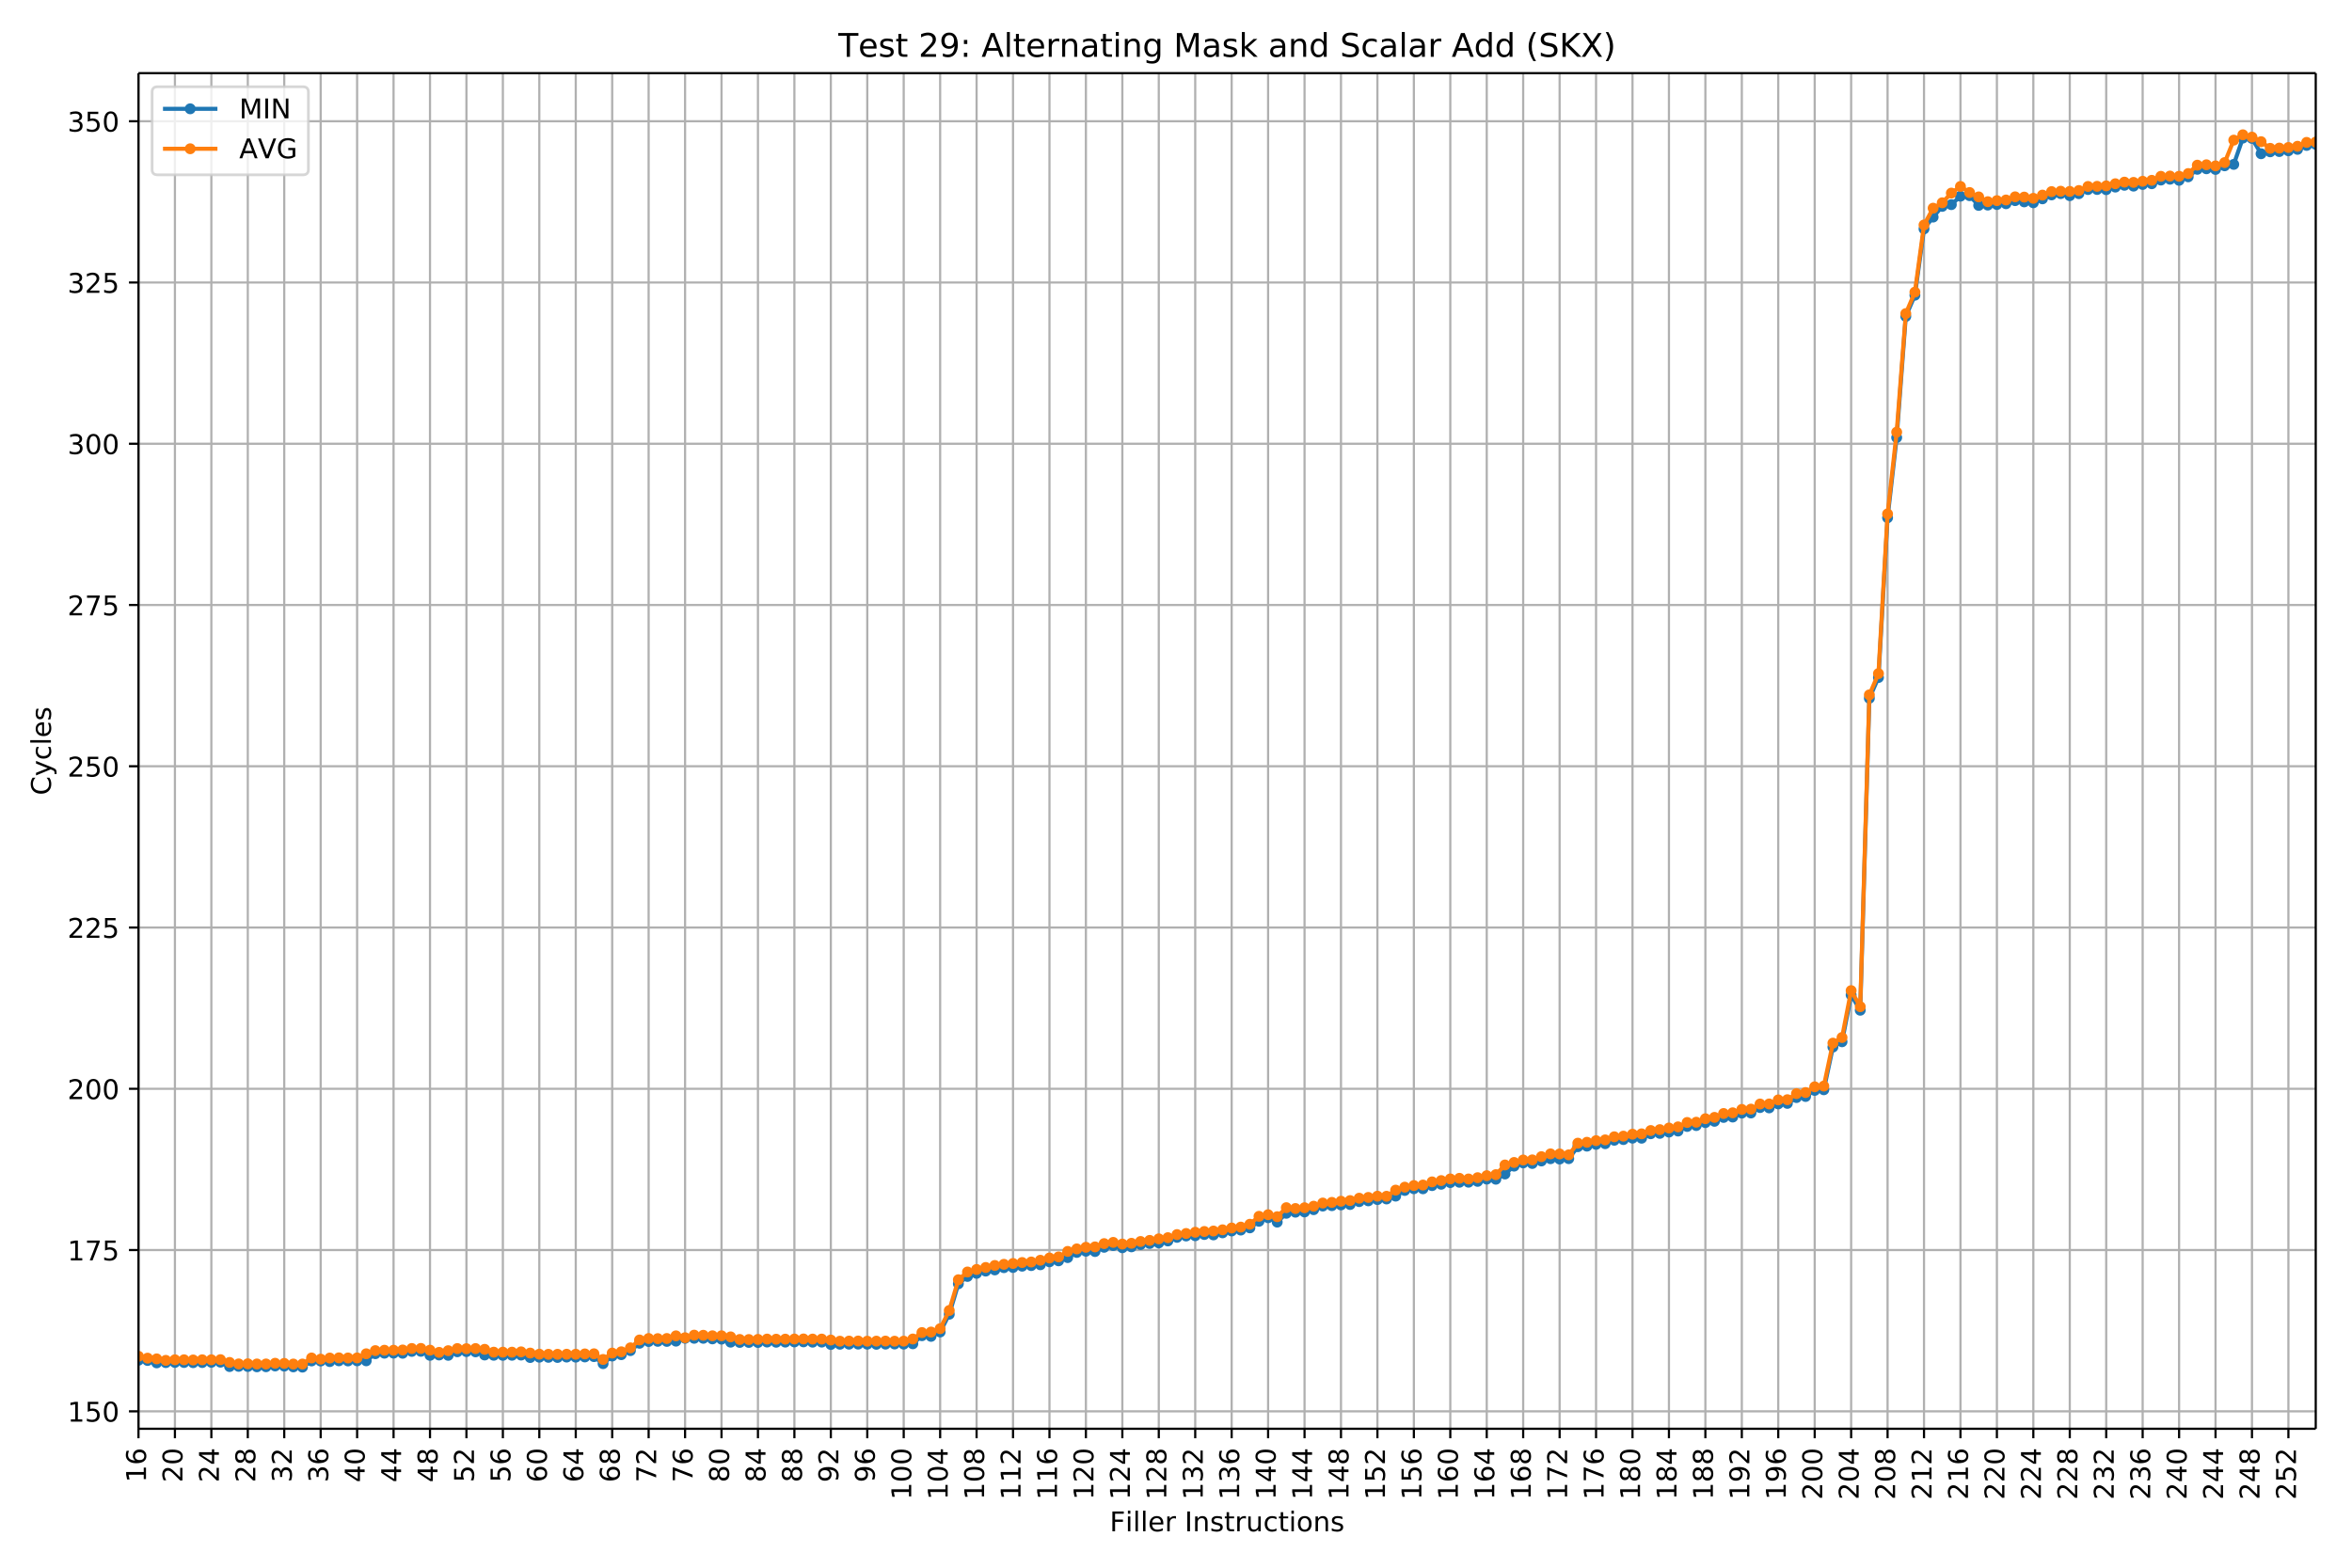 <svg height="768" viewBox="0 0 864 576" width="1152" xmlns="http://www.w3.org/2000/svg" xmlns:xlink="http://www.w3.org/1999/xlink"><defs><style>*{stroke-linecap:butt;stroke-linejoin:round}</style></defs><g id="figure_1"><path d="M 0 576 L 864 576 L 864 0 L 0 0 z" fill="#fff" id="patch_1"/><g id="axes_1"><path d="M 50.87 524.95 L 850.68 524.95 L 850.68 26.88 L 50.87 26.88 z" fill="#fff" id="patch_2"/><g id="matplotlib.axis_1"><g id="xtick_1"><path clip-path="url(#p74d9dedb55)" d="M 50.87 524.95 L 50.87 26.88" fill="none" stroke="#b0b0b0" stroke-linecap="square" stroke-width=".8" id="line2d_1"/><g id="line2d_2"><defs><path d="M 0 0 L 0 3.5" id="mfc518bbc66" stroke="#000" stroke-width=".8"/></defs><use x="50.87" xlink:href="#mfc518bbc66" y="524.95" stroke="#000" stroke-width=".8"/></g><g id="text_1"><defs><path d="M 12.406 8.297 L 28.516 8.297 L 28.516 63.922 L 10.984 60.406 L 10.984 69.391 L 28.422 72.906 L 38.281 72.906 L 38.281 8.297 L 54.391 8.297 L 54.391 0 L 12.406 0 z" id="DejaVuSans-49"/><path d="M 33.016 40.375 Q 26.375 40.375 22.484 35.828 Q 18.609 31.297 18.609 23.391 Q 18.609 15.531 22.484 10.953 Q 26.375 6.391 33.016 6.391 Q 39.656 6.391 43.531 10.953 Q 47.406 15.531 47.406 23.391 Q 47.406 31.297 43.531 35.828 Q 39.656 40.375 33.016 40.375 z M 52.594 71.297 L 52.594 62.312 Q 48.875 64.062 45.094 64.984 Q 41.312 65.922 37.594 65.922 Q 27.828 65.922 22.672 59.328 Q 17.531 52.734 16.797 39.406 Q 19.672 43.656 24.016 45.922 Q 28.375 48.188 33.594 48.188 Q 44.578 48.188 50.953 41.516 Q 57.328 34.859 57.328 23.391 Q 57.328 12.156 50.688 5.359 Q 44.047 -1.422 33.016 -1.422 Q 20.359 -1.422 13.672 8.266 Q 6.984 17.969 6.984 36.375 Q 6.984 53.656 15.188 63.938 Q 23.391 74.219 37.203 74.219 Q 40.922 74.219 44.703 73.484 Q 48.484 72.75 52.594 71.297 z" id="DejaVuSans-54"/></defs><g transform="matrix(0 -.1 -.1 0 53.63 544.675)"><use xlink:href="#DejaVuSans-49"/><use x="63.623" xlink:href="#DejaVuSans-54"/></g></g></g><g id="xtick_2"><path clip-path="url(#p74d9dedb55)" d="M 64.256 524.95 L 64.256 26.88" fill="none" stroke="#b0b0b0" stroke-linecap="square" stroke-width=".8" id="line2d_3"/><use x="64.256" xlink:href="#mfc518bbc66" y="524.95" stroke="#000" stroke-width=".8" id="line2d_4"/><g id="text_2"><defs><path d="M 19.188 8.297 L 53.609 8.297 L 53.609 0 L 7.328 0 L 7.328 8.297 Q 12.938 14.109 22.625 23.891 Q 32.328 33.688 34.812 36.531 Q 39.547 41.844 41.422 45.531 Q 43.312 49.219 43.312 52.781 Q 43.312 58.594 39.234 62.25 Q 35.156 65.922 28.609 65.922 Q 23.969 65.922 18.812 64.312 Q 13.672 62.703 7.812 59.422 L 7.812 69.391 Q 13.766 71.781 18.938 73 Q 24.125 74.219 28.422 74.219 Q 39.75 74.219 46.484 68.547 Q 53.219 62.891 53.219 53.422 Q 53.219 48.922 51.531 44.891 Q 49.859 40.875 45.406 35.406 Q 44.188 33.984 37.641 27.219 Q 31.109 20.453 19.188 8.297 z" id="DejaVuSans-50"/><path d="M 31.781 66.406 Q 24.172 66.406 20.328 58.906 Q 16.5 51.422 16.5 36.375 Q 16.5 21.391 20.328 13.891 Q 24.172 6.391 31.781 6.391 Q 39.453 6.391 43.281 13.891 Q 47.125 21.391 47.125 36.375 Q 47.125 51.422 43.281 58.906 Q 39.453 66.406 31.781 66.406 z M 31.781 74.219 Q 44.047 74.219 50.516 64.516 Q 56.984 54.828 56.984 36.375 Q 56.984 17.969 50.516 8.266 Q 44.047 -1.422 31.781 -1.422 Q 19.531 -1.422 13.062 8.266 Q 6.594 17.969 6.594 36.375 Q 6.594 54.828 13.062 64.516 Q 19.531 74.219 31.781 74.219 z" id="DejaVuSans-48"/></defs><g transform="matrix(0 -.1 -.1 0 67.015 544.675)"><use xlink:href="#DejaVuSans-50"/><use x="63.623" xlink:href="#DejaVuSans-48"/></g></g></g><g id="xtick_3"><path clip-path="url(#p74d9dedb55)" d="M 77.642 524.95 L 77.642 26.88" fill="none" stroke="#b0b0b0" stroke-linecap="square" stroke-width=".8" id="line2d_5"/><use x="77.642" xlink:href="#mfc518bbc66" y="524.95" stroke="#000" stroke-width=".8" id="line2d_6"/><g id="text_3"><defs><path d="M 37.797 64.312 L 12.891 25.391 L 37.797 25.391 z M 35.203 72.906 L 47.609 72.906 L 47.609 25.391 L 58.016 25.391 L 58.016 17.188 L 47.609 17.188 L 47.609 0 L 37.797 0 L 37.797 17.188 L 4.891 17.188 L 4.891 26.703 z" id="DejaVuSans-52"/></defs><g transform="matrix(0 -.1 -.1 0 80.401 544.675)"><use xlink:href="#DejaVuSans-50"/><use x="63.623" xlink:href="#DejaVuSans-52"/></g></g></g><g id="xtick_4"><path clip-path="url(#p74d9dedb55)" d="M 91.028 524.95 L 91.028 26.88" fill="none" stroke="#b0b0b0" stroke-linecap="square" stroke-width=".8" id="line2d_7"/><use x="91.028" xlink:href="#mfc518bbc66" y="524.95" stroke="#000" stroke-width=".8" id="line2d_8"/><g id="text_4"><defs><path d="M 31.781 34.625 Q 24.75 34.625 20.719 30.859 Q 16.703 27.094 16.703 20.516 Q 16.703 13.922 20.719 10.156 Q 24.75 6.391 31.781 6.391 Q 38.812 6.391 42.859 10.172 Q 46.922 13.969 46.922 20.516 Q 46.922 27.094 42.891 30.859 Q 38.875 34.625 31.781 34.625 z M 21.922 38.812 Q 15.578 40.375 12.031 44.719 Q 8.5 49.078 8.5 55.328 Q 8.5 64.062 14.719 69.141 Q 20.953 74.219 31.781 74.219 Q 42.672 74.219 48.875 69.141 Q 55.078 64.062 55.078 55.328 Q 55.078 49.078 51.531 44.719 Q 48 40.375 41.703 38.812 Q 48.828 37.156 52.797 32.312 Q 56.781 27.484 56.781 20.516 Q 56.781 9.906 50.312 4.234 Q 43.844 -1.422 31.781 -1.422 Q 19.734 -1.422 13.25 4.234 Q 6.781 9.906 6.781 20.516 Q 6.781 27.484 10.781 32.312 Q 14.797 37.156 21.922 38.812 z M 18.312 54.391 Q 18.312 48.734 21.844 45.562 Q 25.391 42.391 31.781 42.391 Q 38.141 42.391 41.719 45.562 Q 45.312 48.734 45.312 54.391 Q 45.312 60.062 41.719 63.234 Q 38.141 66.406 31.781 66.406 Q 25.391 66.406 21.844 63.234 Q 18.312 60.062 18.312 54.391 z" id="DejaVuSans-56"/></defs><g transform="matrix(0 -.1 -.1 0 93.787 544.675)"><use xlink:href="#DejaVuSans-50"/><use x="63.623" xlink:href="#DejaVuSans-56"/></g></g></g><g id="xtick_5"><path clip-path="url(#p74d9dedb55)" d="M 104.414 524.95 L 104.414 26.88" fill="none" stroke="#b0b0b0" stroke-linecap="square" stroke-width=".8" id="line2d_9"/><use x="104.414" xlink:href="#mfc518bbc66" y="524.95" stroke="#000" stroke-width=".8" id="line2d_10"/><g id="text_5"><defs><path d="M 40.578 39.312 Q 47.656 37.797 51.625 33 Q 55.609 28.219 55.609 21.188 Q 55.609 10.406 48.188 4.484 Q 40.766 -1.422 27.094 -1.422 Q 22.516 -1.422 17.656 -0.516 Q 12.797 0.391 7.625 2.203 L 7.625 11.719 Q 11.719 9.328 16.594 8.109 Q 21.484 6.891 26.812 6.891 Q 36.078 6.891 40.938 10.547 Q 45.797 14.203 45.797 21.188 Q 45.797 27.641 41.281 31.266 Q 36.766 34.906 28.719 34.906 L 20.219 34.906 L 20.219 43.016 L 29.109 43.016 Q 36.375 43.016 40.234 45.922 Q 44.094 48.828 44.094 54.297 Q 44.094 59.906 40.109 62.906 Q 36.141 65.922 28.719 65.922 Q 24.656 65.922 20.016 65.031 Q 15.375 64.156 9.812 62.312 L 9.812 71.094 Q 15.438 72.656 20.344 73.438 Q 25.25 74.219 29.594 74.219 Q 40.828 74.219 47.359 69.109 Q 53.906 64.016 53.906 55.328 Q 53.906 49.266 50.438 45.094 Q 46.969 40.922 40.578 39.312 z" id="DejaVuSans-51"/></defs><g transform="matrix(0 -.1 -.1 0 107.173 544.675)"><use xlink:href="#DejaVuSans-51"/><use x="63.623" xlink:href="#DejaVuSans-50"/></g></g></g><g id="xtick_6"><path clip-path="url(#p74d9dedb55)" d="M 117.8 524.95 L 117.8 26.88" fill="none" stroke="#b0b0b0" stroke-linecap="square" stroke-width=".8" id="line2d_11"/><use x="117.8" xlink:href="#mfc518bbc66" y="524.95" stroke="#000" stroke-width=".8" id="line2d_12"/><g transform="matrix(0 -.1 -.1 0 120.56 544.675)" id="text_6"><use xlink:href="#DejaVuSans-51"/><use x="63.623" xlink:href="#DejaVuSans-54"/></g></g><g id="xtick_7"><path clip-path="url(#p74d9dedb55)" d="M 131.186 524.95 L 131.186 26.88" fill="none" stroke="#b0b0b0" stroke-linecap="square" stroke-width=".8" id="line2d_13"/><use x="131.186" xlink:href="#mfc518bbc66" y="524.95" stroke="#000" stroke-width=".8" id="line2d_14"/><g transform="matrix(0 -.1 -.1 0 133.945 544.675)" id="text_7"><use xlink:href="#DejaVuSans-52"/><use x="63.623" xlink:href="#DejaVuSans-48"/></g></g><g id="xtick_8"><path clip-path="url(#p74d9dedb55)" d="M 144.572 524.95 L 144.572 26.88" fill="none" stroke="#b0b0b0" stroke-linecap="square" stroke-width=".8" id="line2d_15"/><use x="144.572" xlink:href="#mfc518bbc66" y="524.95" stroke="#000" stroke-width=".8" id="line2d_16"/><g transform="matrix(0 -.1 -.1 0 147.331 544.675)" id="text_8"><use xlink:href="#DejaVuSans-52"/><use x="63.623" xlink:href="#DejaVuSans-52"/></g></g><g id="xtick_9"><path clip-path="url(#p74d9dedb55)" d="M 157.958 524.95 L 157.958 26.88" fill="none" stroke="#b0b0b0" stroke-linecap="square" stroke-width=".8" id="line2d_17"/><use x="157.958" xlink:href="#mfc518bbc66" y="524.95" stroke="#000" stroke-width=".8" id="line2d_18"/><g transform="matrix(0 -.1 -.1 0 160.717 544.675)" id="text_9"><use xlink:href="#DejaVuSans-52"/><use x="63.623" xlink:href="#DejaVuSans-56"/></g></g><g id="xtick_10"><path clip-path="url(#p74d9dedb55)" d="M 171.343 524.95 L 171.343 26.88" fill="none" stroke="#b0b0b0" stroke-linecap="square" stroke-width=".8" id="line2d_19"/><use x="171.343" xlink:href="#mfc518bbc66" y="524.95" stroke="#000" stroke-width=".8" id="line2d_20"/><g id="text_10"><defs><path d="M 10.797 72.906 L 49.516 72.906 L 49.516 64.594 L 19.828 64.594 L 19.828 46.734 Q 21.969 47.469 24.109 47.828 Q 26.266 48.188 28.422 48.188 Q 40.625 48.188 47.75 41.5 Q 54.891 34.812 54.891 23.391 Q 54.891 11.625 47.562 5.094 Q 40.234 -1.422 26.906 -1.422 Q 22.312 -1.422 17.547 -0.641 Q 12.797 0.141 7.719 1.703 L 7.719 11.625 Q 12.109 9.234 16.797 8.062 Q 21.484 6.891 26.703 6.891 Q 35.156 6.891 40.078 11.328 Q 45.016 15.766 45.016 23.391 Q 45.016 31 40.078 35.438 Q 35.156 39.891 26.703 39.891 Q 22.75 39.891 18.812 39.016 Q 14.891 38.141 10.797 36.281 z" id="DejaVuSans-53"/></defs><g transform="matrix(0 -.1 -.1 0 174.103 544.675)"><use xlink:href="#DejaVuSans-53"/><use x="63.623" xlink:href="#DejaVuSans-50"/></g></g></g><g id="xtick_11"><path clip-path="url(#p74d9dedb55)" d="M 184.729 524.95 L 184.729 26.88" fill="none" stroke="#b0b0b0" stroke-linecap="square" stroke-width=".8" id="line2d_21"/><use x="184.729" xlink:href="#mfc518bbc66" y="524.95" stroke="#000" stroke-width=".8" id="line2d_22"/><g transform="matrix(0 -.1 -.1 0 187.489 544.675)" id="text_11"><use xlink:href="#DejaVuSans-53"/><use x="63.623" xlink:href="#DejaVuSans-54"/></g></g><g id="xtick_12"><path clip-path="url(#p74d9dedb55)" d="M 198.115 524.95 L 198.115 26.88" fill="none" stroke="#b0b0b0" stroke-linecap="square" stroke-width=".8" id="line2d_23"/><use x="198.115" xlink:href="#mfc518bbc66" y="524.95" stroke="#000" stroke-width=".8" id="line2d_24"/><g transform="matrix(0 -.1 -.1 0 200.875 544.675)" id="text_12"><use xlink:href="#DejaVuSans-54"/><use x="63.623" xlink:href="#DejaVuSans-48"/></g></g><g id="xtick_13"><path clip-path="url(#p74d9dedb55)" d="M 211.501 524.95 L 211.501 26.88" fill="none" stroke="#b0b0b0" stroke-linecap="square" stroke-width=".8" id="line2d_25"/><use x="211.501" xlink:href="#mfc518bbc66" y="524.95" stroke="#000" stroke-width=".8" id="line2d_26"/><g transform="matrix(0 -.1 -.1 0 214.26 544.675)" id="text_13"><use xlink:href="#DejaVuSans-54"/><use x="63.623" xlink:href="#DejaVuSans-52"/></g></g><g id="xtick_14"><path clip-path="url(#p74d9dedb55)" d="M 224.887 524.95 L 224.887 26.88" fill="none" stroke="#b0b0b0" stroke-linecap="square" stroke-width=".8" id="line2d_27"/><use x="224.887" xlink:href="#mfc518bbc66" y="524.95" stroke="#000" stroke-width=".8" id="line2d_28"/><g transform="matrix(0 -.1 -.1 0 227.647 544.675)" id="text_14"><use xlink:href="#DejaVuSans-54"/><use x="63.623" xlink:href="#DejaVuSans-56"/></g></g><g id="xtick_15"><path clip-path="url(#p74d9dedb55)" d="M 238.273 524.95 L 238.273 26.88" fill="none" stroke="#b0b0b0" stroke-linecap="square" stroke-width=".8" id="line2d_29"/><use x="238.273" xlink:href="#mfc518bbc66" y="524.95" stroke="#000" stroke-width=".8" id="line2d_30"/><g id="text_15"><defs><path d="M 8.203 72.906 L 55.078 72.906 L 55.078 68.703 L 28.609 0 L 18.312 0 L 43.219 64.594 L 8.203 64.594 z" id="DejaVuSans-55"/></defs><g transform="matrix(0 -.1 -.1 0 241.033 544.675)"><use xlink:href="#DejaVuSans-55"/><use x="63.623" xlink:href="#DejaVuSans-50"/></g></g></g><g id="xtick_16"><path clip-path="url(#p74d9dedb55)" d="M 251.659 524.95 L 251.659 26.88" fill="none" stroke="#b0b0b0" stroke-linecap="square" stroke-width=".8" id="line2d_31"/><use x="251.659" xlink:href="#mfc518bbc66" y="524.95" stroke="#000" stroke-width=".8" id="line2d_32"/><g transform="matrix(0 -.1 -.1 0 254.418 544.675)" id="text_16"><use xlink:href="#DejaVuSans-55"/><use x="63.623" xlink:href="#DejaVuSans-54"/></g></g><g id="xtick_17"><path clip-path="url(#p74d9dedb55)" d="M 265.045 524.95 L 265.045 26.88" fill="none" stroke="#b0b0b0" stroke-linecap="square" stroke-width=".8" id="line2d_33"/><use x="265.045" xlink:href="#mfc518bbc66" y="524.95" stroke="#000" stroke-width=".8" id="line2d_34"/><g transform="matrix(0 -.1 -.1 0 267.804 544.675)" id="text_17"><use xlink:href="#DejaVuSans-56"/><use x="63.623" xlink:href="#DejaVuSans-48"/></g></g><g id="xtick_18"><path clip-path="url(#p74d9dedb55)" d="M 278.431 524.95 L 278.431 26.88" fill="none" stroke="#b0b0b0" stroke-linecap="square" stroke-width=".8" id="line2d_35"/><use x="278.431" xlink:href="#mfc518bbc66" y="524.95" stroke="#000" stroke-width=".8" id="line2d_36"/><g transform="matrix(0 -.1 -.1 0 281.19 544.675)" id="text_18"><use xlink:href="#DejaVuSans-56"/><use x="63.623" xlink:href="#DejaVuSans-52"/></g></g><g id="xtick_19"><path clip-path="url(#p74d9dedb55)" d="M 291.817 524.95 L 291.817 26.88" fill="none" stroke="#b0b0b0" stroke-linecap="square" stroke-width=".8" id="line2d_37"/><use x="291.817" xlink:href="#mfc518bbc66" y="524.95" stroke="#000" stroke-width=".8" id="line2d_38"/><g transform="matrix(0 -.1 -.1 0 294.576 544.675)" id="text_19"><use xlink:href="#DejaVuSans-56"/><use x="63.623" xlink:href="#DejaVuSans-56"/></g></g><g id="xtick_20"><path clip-path="url(#p74d9dedb55)" d="M 305.203 524.95 L 305.203 26.88" fill="none" stroke="#b0b0b0" stroke-linecap="square" stroke-width=".8" id="line2d_39"/><use x="305.203" xlink:href="#mfc518bbc66" y="524.95" stroke="#000" stroke-width=".8" id="line2d_40"/><g id="text_20"><defs><path d="M 10.984 1.516 L 10.984 10.5 Q 14.703 8.734 18.5 7.812 Q 22.312 6.891 25.984 6.891 Q 35.75 6.891 40.891 13.453 Q 46.047 20.016 46.781 33.406 Q 43.953 29.203 39.594 26.953 Q 35.25 24.703 29.984 24.703 Q 19.047 24.703 12.672 31.312 Q 6.297 37.938 6.297 49.422 Q 6.297 60.641 12.938 67.422 Q 19.578 74.219 30.609 74.219 Q 43.266 74.219 49.922 64.516 Q 56.594 54.828 56.594 36.375 Q 56.594 19.141 48.406 8.859 Q 40.234 -1.422 26.422 -1.422 Q 22.703 -1.422 18.891 -0.688 Q 15.094 0.047 10.984 1.516 z M 30.609 32.422 Q 37.25 32.422 41.125 36.953 Q 45.016 41.5 45.016 49.422 Q 45.016 57.281 41.125 61.844 Q 37.25 66.406 30.609 66.406 Q 23.969 66.406 20.094 61.844 Q 16.219 57.281 16.219 49.422 Q 16.219 41.5 20.094 36.953 Q 23.969 32.422 30.609 32.422 z" id="DejaVuSans-57"/></defs><g transform="matrix(0 -.1 -.1 0 307.962 544.675)"><use xlink:href="#DejaVuSans-57"/><use x="63.623" xlink:href="#DejaVuSans-50"/></g></g></g><g id="xtick_21"><path clip-path="url(#p74d9dedb55)" d="M 318.589 524.95 L 318.589 26.88" fill="none" stroke="#b0b0b0" stroke-linecap="square" stroke-width=".8" id="line2d_41"/><use x="318.589" xlink:href="#mfc518bbc66" y="524.95" stroke="#000" stroke-width=".8" id="line2d_42"/><g transform="matrix(0 -.1 -.1 0 321.348 544.675)" id="text_21"><use xlink:href="#DejaVuSans-57"/><use x="63.623" xlink:href="#DejaVuSans-54"/></g></g><g id="xtick_22"><path clip-path="url(#p74d9dedb55)" d="M 331.975 524.95 L 331.975 26.88" fill="none" stroke="#b0b0b0" stroke-linecap="square" stroke-width=".8" id="line2d_43"/><use x="331.975" xlink:href="#mfc518bbc66" y="524.95" stroke="#000" stroke-width=".8" id="line2d_44"/><g transform="matrix(0 -.1 -.1 0 334.734 551.038)" id="text_22"><use xlink:href="#DejaVuSans-49"/><use x="63.623" xlink:href="#DejaVuSans-48"/><use x="127.246" xlink:href="#DejaVuSans-48"/></g></g><g id="xtick_23"><path clip-path="url(#p74d9dedb55)" d="M 345.361 524.95 L 345.361 26.88" fill="none" stroke="#b0b0b0" stroke-linecap="square" stroke-width=".8" id="line2d_45"/><use x="345.361" xlink:href="#mfc518bbc66" y="524.95" stroke="#000" stroke-width=".8" id="line2d_46"/><g transform="matrix(0 -.1 -.1 0 348.12 551.038)" id="text_23"><use xlink:href="#DejaVuSans-49"/><use x="63.623" xlink:href="#DejaVuSans-48"/><use x="127.246" xlink:href="#DejaVuSans-52"/></g></g><g id="xtick_24"><path clip-path="url(#p74d9dedb55)" d="M 358.747 524.95 L 358.747 26.88" fill="none" stroke="#b0b0b0" stroke-linecap="square" stroke-width=".8" id="line2d_47"/><use x="358.747" xlink:href="#mfc518bbc66" y="524.95" stroke="#000" stroke-width=".8" id="line2d_48"/><g transform="matrix(0 -.1 -.1 0 361.506 551.038)" id="text_24"><use xlink:href="#DejaVuSans-49"/><use x="63.623" xlink:href="#DejaVuSans-48"/><use x="127.246" xlink:href="#DejaVuSans-56"/></g></g><g id="xtick_25"><path clip-path="url(#p74d9dedb55)" d="M 372.133 524.95 L 372.133 26.88" fill="none" stroke="#b0b0b0" stroke-linecap="square" stroke-width=".8" id="line2d_49"/><use x="372.133" xlink:href="#mfc518bbc66" y="524.95" stroke="#000" stroke-width=".8" id="line2d_50"/><g transform="matrix(0 -.1 -.1 0 374.892 551.038)" id="text_25"><use xlink:href="#DejaVuSans-49"/><use x="63.623" xlink:href="#DejaVuSans-49"/><use x="127.246" xlink:href="#DejaVuSans-50"/></g></g><g id="xtick_26"><path clip-path="url(#p74d9dedb55)" d="M 385.519 524.95 L 385.519 26.88" fill="none" stroke="#b0b0b0" stroke-linecap="square" stroke-width=".8" id="line2d_51"/><use x="385.519" xlink:href="#mfc518bbc66" y="524.95" stroke="#000" stroke-width=".8" id="line2d_52"/><g transform="matrix(0 -.1 -.1 0 388.278 551.038)" id="text_26"><use xlink:href="#DejaVuSans-49"/><use x="63.623" xlink:href="#DejaVuSans-49"/><use x="127.246" xlink:href="#DejaVuSans-54"/></g></g><g id="xtick_27"><path clip-path="url(#p74d9dedb55)" d="M 398.904 524.95 L 398.904 26.88" fill="none" stroke="#b0b0b0" stroke-linecap="square" stroke-width=".8" id="line2d_53"/><use x="398.904" xlink:href="#mfc518bbc66" y="524.95" stroke="#000" stroke-width=".8" id="line2d_54"/><g transform="matrix(0 -.1 -.1 0 401.664 551.038)" id="text_27"><use xlink:href="#DejaVuSans-49"/><use x="63.623" xlink:href="#DejaVuSans-50"/><use x="127.246" xlink:href="#DejaVuSans-48"/></g></g><g id="xtick_28"><path clip-path="url(#p74d9dedb55)" d="M 412.29 524.95 L 412.29 26.88" fill="none" stroke="#b0b0b0" stroke-linecap="square" stroke-width=".8" id="line2d_55"/><use x="412.29" xlink:href="#mfc518bbc66" y="524.95" stroke="#000" stroke-width=".8" id="line2d_56"/><g transform="matrix(0 -.1 -.1 0 415.05 551.038)" id="text_28"><use xlink:href="#DejaVuSans-49"/><use x="63.623" xlink:href="#DejaVuSans-50"/><use x="127.246" xlink:href="#DejaVuSans-52"/></g></g><g id="xtick_29"><path clip-path="url(#p74d9dedb55)" d="M 425.676 524.95 L 425.676 26.88" fill="none" stroke="#b0b0b0" stroke-linecap="square" stroke-width=".8" id="line2d_57"/><use x="425.676" xlink:href="#mfc518bbc66" y="524.95" stroke="#000" stroke-width=".8" id="line2d_58"/><g transform="matrix(0 -.1 -.1 0 428.436 551.038)" id="text_29"><use xlink:href="#DejaVuSans-49"/><use x="63.623" xlink:href="#DejaVuSans-50"/><use x="127.246" xlink:href="#DejaVuSans-56"/></g></g><g id="xtick_30"><path clip-path="url(#p74d9dedb55)" d="M 439.062 524.95 L 439.062 26.88" fill="none" stroke="#b0b0b0" stroke-linecap="square" stroke-width=".8" id="line2d_59"/><use x="439.062" xlink:href="#mfc518bbc66" y="524.95" stroke="#000" stroke-width=".8" id="line2d_60"/><g transform="matrix(0 -.1 -.1 0 441.822 551.038)" id="text_30"><use xlink:href="#DejaVuSans-49"/><use x="63.623" xlink:href="#DejaVuSans-51"/><use x="127.246" xlink:href="#DejaVuSans-50"/></g></g><g id="xtick_31"><path clip-path="url(#p74d9dedb55)" d="M 452.448 524.95 L 452.448 26.88" fill="none" stroke="#b0b0b0" stroke-linecap="square" stroke-width=".8" id="line2d_61"/><use x="452.448" xlink:href="#mfc518bbc66" y="524.95" stroke="#000" stroke-width=".8" id="line2d_62"/><g transform="matrix(0 -.1 -.1 0 455.208 551.038)" id="text_31"><use xlink:href="#DejaVuSans-49"/><use x="63.623" xlink:href="#DejaVuSans-51"/><use x="127.246" xlink:href="#DejaVuSans-54"/></g></g><g id="xtick_32"><path clip-path="url(#p74d9dedb55)" d="M 465.834 524.95 L 465.834 26.88" fill="none" stroke="#b0b0b0" stroke-linecap="square" stroke-width=".8" id="line2d_63"/><use x="465.834" xlink:href="#mfc518bbc66" y="524.95" stroke="#000" stroke-width=".8" id="line2d_64"/><g transform="matrix(0 -.1 -.1 0 468.594 551.038)" id="text_32"><use xlink:href="#DejaVuSans-49"/><use x="63.623" xlink:href="#DejaVuSans-52"/><use x="127.246" xlink:href="#DejaVuSans-48"/></g></g><g id="xtick_33"><path clip-path="url(#p74d9dedb55)" d="M 479.22 524.95 L 479.22 26.88" fill="none" stroke="#b0b0b0" stroke-linecap="square" stroke-width=".8" id="line2d_65"/><use x="479.22" xlink:href="#mfc518bbc66" y="524.95" stroke="#000" stroke-width=".8" id="line2d_66"/><g transform="matrix(0 -.1 -.1 0 481.98 551.038)" id="text_33"><use xlink:href="#DejaVuSans-49"/><use x="63.623" xlink:href="#DejaVuSans-52"/><use x="127.246" xlink:href="#DejaVuSans-52"/></g></g><g id="xtick_34"><path clip-path="url(#p74d9dedb55)" d="M 492.606 524.95 L 492.606 26.88" fill="none" stroke="#b0b0b0" stroke-linecap="square" stroke-width=".8" id="line2d_67"/><use x="492.606" xlink:href="#mfc518bbc66" y="524.95" stroke="#000" stroke-width=".8" id="line2d_68"/><g transform="matrix(0 -.1 -.1 0 495.365 551.038)" id="text_34"><use xlink:href="#DejaVuSans-49"/><use x="63.623" xlink:href="#DejaVuSans-52"/><use x="127.246" xlink:href="#DejaVuSans-56"/></g></g><g id="xtick_35"><path clip-path="url(#p74d9dedb55)" d="M 505.992 524.95 L 505.992 26.88" fill="none" stroke="#b0b0b0" stroke-linecap="square" stroke-width=".8" id="line2d_69"/><use x="505.992" xlink:href="#mfc518bbc66" y="524.95" stroke="#000" stroke-width=".8" id="line2d_70"/><g transform="matrix(0 -.1 -.1 0 508.751 551.038)" id="text_35"><use xlink:href="#DejaVuSans-49"/><use x="63.623" xlink:href="#DejaVuSans-53"/><use x="127.246" xlink:href="#DejaVuSans-50"/></g></g><g id="xtick_36"><path clip-path="url(#p74d9dedb55)" d="M 519.378 524.95 L 519.378 26.88" fill="none" stroke="#b0b0b0" stroke-linecap="square" stroke-width=".8" id="line2d_71"/><use x="519.378" xlink:href="#mfc518bbc66" y="524.95" stroke="#000" stroke-width=".8" id="line2d_72"/><g transform="matrix(0 -.1 -.1 0 522.137 551.038)" id="text_36"><use xlink:href="#DejaVuSans-49"/><use x="63.623" xlink:href="#DejaVuSans-53"/><use x="127.246" xlink:href="#DejaVuSans-54"/></g></g><g id="xtick_37"><path clip-path="url(#p74d9dedb55)" d="M 532.764 524.95 L 532.764 26.88" fill="none" stroke="#b0b0b0" stroke-linecap="square" stroke-width=".8" id="line2d_73"/><use x="532.764" xlink:href="#mfc518bbc66" y="524.95" stroke="#000" stroke-width=".8" id="line2d_74"/><g transform="matrix(0 -.1 -.1 0 535.523 551.038)" id="text_37"><use xlink:href="#DejaVuSans-49"/><use x="63.623" xlink:href="#DejaVuSans-54"/><use x="127.246" xlink:href="#DejaVuSans-48"/></g></g><g id="xtick_38"><path clip-path="url(#p74d9dedb55)" d="M 546.15 524.95 L 546.15 26.88" fill="none" stroke="#b0b0b0" stroke-linecap="square" stroke-width=".8" id="line2d_75"/><use x="546.15" xlink:href="#mfc518bbc66" y="524.95" stroke="#000" stroke-width=".8" id="line2d_76"/><g transform="matrix(0 -.1 -.1 0 548.91 551.038)" id="text_38"><use xlink:href="#DejaVuSans-49"/><use x="63.623" xlink:href="#DejaVuSans-54"/><use x="127.246" xlink:href="#DejaVuSans-52"/></g></g><g id="xtick_39"><path clip-path="url(#p74d9dedb55)" d="M 559.536 524.95 L 559.536 26.88" fill="none" stroke="#b0b0b0" stroke-linecap="square" stroke-width=".8" id="line2d_77"/><use x="559.536" xlink:href="#mfc518bbc66" y="524.95" stroke="#000" stroke-width=".8" id="line2d_78"/><g transform="matrix(0 -.1 -.1 0 562.295 551.038)" id="text_39"><use xlink:href="#DejaVuSans-49"/><use x="63.623" xlink:href="#DejaVuSans-54"/><use x="127.246" xlink:href="#DejaVuSans-56"/></g></g><g id="xtick_40"><path clip-path="url(#p74d9dedb55)" d="M 572.922 524.95 L 572.922 26.88" fill="none" stroke="#b0b0b0" stroke-linecap="square" stroke-width=".8" id="line2d_79"/><use x="572.922" xlink:href="#mfc518bbc66" y="524.95" stroke="#000" stroke-width=".8" id="line2d_80"/><g transform="matrix(0 -.1 -.1 0 575.681 551.038)" id="text_40"><use xlink:href="#DejaVuSans-49"/><use x="63.623" xlink:href="#DejaVuSans-55"/><use x="127.246" xlink:href="#DejaVuSans-50"/></g></g><g id="xtick_41"><path clip-path="url(#p74d9dedb55)" d="M 586.308 524.95 L 586.308 26.88" fill="none" stroke="#b0b0b0" stroke-linecap="square" stroke-width=".8" id="line2d_81"/><use x="586.308" xlink:href="#mfc518bbc66" y="524.95" stroke="#000" stroke-width=".8" id="line2d_82"/><g transform="matrix(0 -.1 -.1 0 589.067 551.038)" id="text_41"><use xlink:href="#DejaVuSans-49"/><use x="63.623" xlink:href="#DejaVuSans-55"/><use x="127.246" xlink:href="#DejaVuSans-54"/></g></g><g id="xtick_42"><path clip-path="url(#p74d9dedb55)" d="M 599.694 524.95 L 599.694 26.88" fill="none" stroke="#b0b0b0" stroke-linecap="square" stroke-width=".8" id="line2d_83"/><use x="599.694" xlink:href="#mfc518bbc66" y="524.95" stroke="#000" stroke-width=".8" id="line2d_84"/><g transform="matrix(0 -.1 -.1 0 602.453 551.038)" id="text_42"><use xlink:href="#DejaVuSans-49"/><use x="63.623" xlink:href="#DejaVuSans-56"/><use x="127.246" xlink:href="#DejaVuSans-48"/></g></g><g id="xtick_43"><path clip-path="url(#p74d9dedb55)" d="M 613.08 524.95 L 613.08 26.88" fill="none" stroke="#b0b0b0" stroke-linecap="square" stroke-width=".8" id="line2d_85"/><use x="613.08" xlink:href="#mfc518bbc66" y="524.95" stroke="#000" stroke-width=".8" id="line2d_86"/><g transform="matrix(0 -.1 -.1 0 615.839 551.038)" id="text_43"><use xlink:href="#DejaVuSans-49"/><use x="63.623" xlink:href="#DejaVuSans-56"/><use x="127.246" xlink:href="#DejaVuSans-52"/></g></g><g id="xtick_44"><path clip-path="url(#p74d9dedb55)" d="M 626.465 524.95 L 626.465 26.88" fill="none" stroke="#b0b0b0" stroke-linecap="square" stroke-width=".8" id="line2d_87"/><use x="626.465" xlink:href="#mfc518bbc66" y="524.95" stroke="#000" stroke-width=".8" id="line2d_88"/><g transform="matrix(0 -.1 -.1 0 629.225 551.038)" id="text_44"><use xlink:href="#DejaVuSans-49"/><use x="63.623" xlink:href="#DejaVuSans-56"/><use x="127.246" xlink:href="#DejaVuSans-56"/></g></g><g id="xtick_45"><path clip-path="url(#p74d9dedb55)" d="M 639.851 524.95 L 639.851 26.88" fill="none" stroke="#b0b0b0" stroke-linecap="square" stroke-width=".8" id="line2d_89"/><use x="639.851" xlink:href="#mfc518bbc66" y="524.95" stroke="#000" stroke-width=".8" id="line2d_90"/><g transform="matrix(0 -.1 -.1 0 642.61 551.038)" id="text_45"><use xlink:href="#DejaVuSans-49"/><use x="63.623" xlink:href="#DejaVuSans-57"/><use x="127.246" xlink:href="#DejaVuSans-50"/></g></g><g id="xtick_46"><path clip-path="url(#p74d9dedb55)" d="M 653.237 524.95 L 653.237 26.88" fill="none" stroke="#b0b0b0" stroke-linecap="square" stroke-width=".8" id="line2d_91"/><use x="653.237" xlink:href="#mfc518bbc66" y="524.95" stroke="#000" stroke-width=".8" id="line2d_92"/><g transform="matrix(0 -.1 -.1 0 655.997 551.038)" id="text_46"><use xlink:href="#DejaVuSans-49"/><use x="63.623" xlink:href="#DejaVuSans-57"/><use x="127.246" xlink:href="#DejaVuSans-54"/></g></g><g id="xtick_47"><path clip-path="url(#p74d9dedb55)" d="M 666.623 524.95 L 666.623 26.88" fill="none" stroke="#b0b0b0" stroke-linecap="square" stroke-width=".8" id="line2d_93"/><use x="666.623" xlink:href="#mfc518bbc66" y="524.95" stroke="#000" stroke-width=".8" id="line2d_94"/><g transform="matrix(0 -.1 -.1 0 669.383 551.038)" id="text_47"><use xlink:href="#DejaVuSans-50"/><use x="63.623" xlink:href="#DejaVuSans-48"/><use x="127.246" xlink:href="#DejaVuSans-48"/></g></g><g id="xtick_48"><path clip-path="url(#p74d9dedb55)" d="M 680.009 524.95 L 680.009 26.88" fill="none" stroke="#b0b0b0" stroke-linecap="square" stroke-width=".8" id="line2d_95"/><use x="680.009" xlink:href="#mfc518bbc66" y="524.95" stroke="#000" stroke-width=".8" id="line2d_96"/><g transform="matrix(0 -.1 -.1 0 682.769 551.038)" id="text_48"><use xlink:href="#DejaVuSans-50"/><use x="63.623" xlink:href="#DejaVuSans-48"/><use x="127.246" xlink:href="#DejaVuSans-52"/></g></g><g id="xtick_49"><path clip-path="url(#p74d9dedb55)" d="M 693.395 524.95 L 693.395 26.88" fill="none" stroke="#b0b0b0" stroke-linecap="square" stroke-width=".8" id="line2d_97"/><use x="693.395" xlink:href="#mfc518bbc66" y="524.95" stroke="#000" stroke-width=".8" id="line2d_98"/><g transform="matrix(0 -.1 -.1 0 696.155 551.038)" id="text_49"><use xlink:href="#DejaVuSans-50"/><use x="63.623" xlink:href="#DejaVuSans-48"/><use x="127.246" xlink:href="#DejaVuSans-56"/></g></g><g id="xtick_50"><path clip-path="url(#p74d9dedb55)" d="M 706.781 524.95 L 706.781 26.88" fill="none" stroke="#b0b0b0" stroke-linecap="square" stroke-width=".8" id="line2d_99"/><use x="706.781" xlink:href="#mfc518bbc66" y="524.95" stroke="#000" stroke-width=".8" id="line2d_100"/><g transform="matrix(0 -.1 -.1 0 709.54 551.038)" id="text_50"><use xlink:href="#DejaVuSans-50"/><use x="63.623" xlink:href="#DejaVuSans-49"/><use x="127.246" xlink:href="#DejaVuSans-50"/></g></g><g id="xtick_51"><path clip-path="url(#p74d9dedb55)" d="M 720.167 524.95 L 720.167 26.88" fill="none" stroke="#b0b0b0" stroke-linecap="square" stroke-width=".8" id="line2d_101"/><use x="720.167" xlink:href="#mfc518bbc66" y="524.95" stroke="#000" stroke-width=".8" id="line2d_102"/><g transform="matrix(0 -.1 -.1 0 722.926 551.038)" id="text_51"><use xlink:href="#DejaVuSans-50"/><use x="63.623" xlink:href="#DejaVuSans-49"/><use x="127.246" xlink:href="#DejaVuSans-54"/></g></g><g id="xtick_52"><path clip-path="url(#p74d9dedb55)" d="M 733.553 524.95 L 733.553 26.88" fill="none" stroke="#b0b0b0" stroke-linecap="square" stroke-width=".8" id="line2d_103"/><use x="733.553" xlink:href="#mfc518bbc66" y="524.95" stroke="#000" stroke-width=".8" id="line2d_104"/><g transform="matrix(0 -.1 -.1 0 736.312 551.038)" id="text_52"><use xlink:href="#DejaVuSans-50"/><use x="63.623" xlink:href="#DejaVuSans-50"/><use x="127.246" xlink:href="#DejaVuSans-48"/></g></g><g id="xtick_53"><path clip-path="url(#p74d9dedb55)" d="M 746.939 524.95 L 746.939 26.88" fill="none" stroke="#b0b0b0" stroke-linecap="square" stroke-width=".8" id="line2d_105"/><use x="746.939" xlink:href="#mfc518bbc66" y="524.95" stroke="#000" stroke-width=".8" id="line2d_106"/><g transform="matrix(0 -.1 -.1 0 749.698 551.038)" id="text_53"><use xlink:href="#DejaVuSans-50"/><use x="63.623" xlink:href="#DejaVuSans-50"/><use x="127.246" xlink:href="#DejaVuSans-52"/></g></g><g id="xtick_54"><path clip-path="url(#p74d9dedb55)" d="M 760.325 524.95 L 760.325 26.88" fill="none" stroke="#b0b0b0" stroke-linecap="square" stroke-width=".8" id="line2d_107"/><use x="760.325" xlink:href="#mfc518bbc66" y="524.95" stroke="#000" stroke-width=".8" id="line2d_108"/><g transform="matrix(0 -.1 -.1 0 763.084 551.038)" id="text_54"><use xlink:href="#DejaVuSans-50"/><use x="63.623" xlink:href="#DejaVuSans-50"/><use x="127.246" xlink:href="#DejaVuSans-56"/></g></g><g id="xtick_55"><path clip-path="url(#p74d9dedb55)" d="M 773.711 524.95 L 773.711 26.88" fill="none" stroke="#b0b0b0" stroke-linecap="square" stroke-width=".8" id="line2d_109"/><use x="773.711" xlink:href="#mfc518bbc66" y="524.95" stroke="#000" stroke-width=".8" id="line2d_110"/><g transform="matrix(0 -.1 -.1 0 776.47 551.038)" id="text_55"><use xlink:href="#DejaVuSans-50"/><use x="63.623" xlink:href="#DejaVuSans-51"/><use x="127.246" xlink:href="#DejaVuSans-50"/></g></g><g id="xtick_56"><path clip-path="url(#p74d9dedb55)" d="M 787.097 524.95 L 787.097 26.88" fill="none" stroke="#b0b0b0" stroke-linecap="square" stroke-width=".8" id="line2d_111"/><use x="787.097" xlink:href="#mfc518bbc66" y="524.95" stroke="#000" stroke-width=".8" id="line2d_112"/><g transform="matrix(0 -.1 -.1 0 789.856 551.038)" id="text_56"><use xlink:href="#DejaVuSans-50"/><use x="63.623" xlink:href="#DejaVuSans-51"/><use x="127.246" xlink:href="#DejaVuSans-54"/></g></g><g id="xtick_57"><path clip-path="url(#p74d9dedb55)" d="M 800.483 524.95 L 800.483 26.88" fill="none" stroke="#b0b0b0" stroke-linecap="square" stroke-width=".8" id="line2d_113"/><use x="800.483" xlink:href="#mfc518bbc66" y="524.95" stroke="#000" stroke-width=".8" id="line2d_114"/><g transform="matrix(0 -.1 -.1 0 803.242 551.038)" id="text_57"><use xlink:href="#DejaVuSans-50"/><use x="63.623" xlink:href="#DejaVuSans-52"/><use x="127.246" xlink:href="#DejaVuSans-48"/></g></g><g id="xtick_58"><path clip-path="url(#p74d9dedb55)" d="M 813.869 524.95 L 813.869 26.88" fill="none" stroke="#b0b0b0" stroke-linecap="square" stroke-width=".8" id="line2d_115"/><use x="813.869" xlink:href="#mfc518bbc66" y="524.95" stroke="#000" stroke-width=".8" id="line2d_116"/><g transform="matrix(0 -.1 -.1 0 816.628 551.038)" id="text_58"><use xlink:href="#DejaVuSans-50"/><use x="63.623" xlink:href="#DejaVuSans-52"/><use x="127.246" xlink:href="#DejaVuSans-52"/></g></g><g id="xtick_59"><path clip-path="url(#p74d9dedb55)" d="M 827.255 524.95 L 827.255 26.88" fill="none" stroke="#b0b0b0" stroke-linecap="square" stroke-width=".8" id="line2d_117"/><use x="827.255" xlink:href="#mfc518bbc66" y="524.95" stroke="#000" stroke-width=".8" id="line2d_118"/><g transform="matrix(0 -.1 -.1 0 830.014 551.038)" id="text_59"><use xlink:href="#DejaVuSans-50"/><use x="63.623" xlink:href="#DejaVuSans-52"/><use x="127.246" xlink:href="#DejaVuSans-56"/></g></g><g id="xtick_60"><path clip-path="url(#p74d9dedb55)" d="M 840.641 524.95 L 840.641 26.88" fill="none" stroke="#b0b0b0" stroke-linecap="square" stroke-width=".8" id="line2d_119"/><use x="840.641" xlink:href="#mfc518bbc66" y="524.95" stroke="#000" stroke-width=".8" id="line2d_120"/><g transform="matrix(0 -.1 -.1 0 843.4 551.038)" id="text_60"><use xlink:href="#DejaVuSans-50"/><use x="63.623" xlink:href="#DejaVuSans-53"/><use x="127.246" xlink:href="#DejaVuSans-50"/></g></g><g id="text_61"><defs><path d="M 54.891 33.016 L 54.891 0 L 45.906 0 L 45.906 32.719 Q 45.906 40.484 42.875 44.328 Q 39.844 48.188 33.797 48.188 Q 26.516 48.188 22.312 43.547 Q 18.109 38.922 18.109 30.906 L 18.109 0 L 9.078 0 L 9.078 54.688 L 18.109 54.688 L 18.109 46.188 Q 21.344 51.125 25.703 53.562 Q 30.078 56 35.797 56 Q 45.219 56 50.047 50.172 Q 54.891 44.344 54.891 33.016 z" id="DejaVuSans-110"/><path d="M 9.812 72.906 L 51.703 72.906 L 51.703 64.594 L 19.672 64.594 L 19.672 43.109 L 48.578 43.109 L 48.578 34.812 L 19.672 34.812 L 19.672 0 L 9.812 0 z" id="DejaVuSans-70"/><path d="M 9.422 75.984 L 18.406 75.984 L 18.406 0 L 9.422 0 z" id="DejaVuSans-108"/><path d="M 56.203 29.594 L 56.203 25.203 L 14.891 25.203 Q 15.484 15.922 20.484 11.062 Q 25.484 6.203 34.422 6.203 Q 39.594 6.203 44.453 7.469 Q 49.312 8.734 54.109 11.281 L 54.109 2.781 Q 49.266 0.734 44.188 -0.344 Q 39.109 -1.422 33.891 -1.422 Q 20.797 -1.422 13.156 6.188 Q 5.516 13.812 5.516 26.812 Q 5.516 40.234 12.766 48.109 Q 20.016 56 32.328 56 Q 43.359 56 49.781 48.891 Q 56.203 41.797 56.203 29.594 z M 47.219 32.234 Q 47.125 39.594 43.094 43.984 Q 39.062 48.391 32.422 48.391 Q 24.906 48.391 20.391 44.141 Q 15.875 39.891 15.188 32.172 z" id="DejaVuSans-101"/><path d="M 41.109 46.297 Q 39.594 47.172 37.812 47.578 Q 36.031 48 33.891 48 Q 26.266 48 22.188 43.047 Q 18.109 38.094 18.109 28.812 L 18.109 0 L 9.078 0 L 9.078 54.688 L 18.109 54.688 L 18.109 46.188 Q 20.953 51.172 25.484 53.578 Q 30.031 56 36.531 56 Q 37.453 56 38.578 55.875 Q 39.703 55.766 41.062 55.516 z" id="DejaVuSans-114"/><path d="M 9.812 72.906 L 19.672 72.906 L 19.672 0 L 9.812 0 z" id="DejaVuSans-73"/><path d="M 9.422 54.688 L 18.406 54.688 L 18.406 0 L 9.422 0 z M 9.422 75.984 L 18.406 75.984 L 18.406 64.594 L 9.422 64.594 z" id="DejaVuSans-105"/><path d="M 44.281 53.078 L 44.281 44.578 Q 40.484 46.531 36.375 47.5 Q 32.281 48.484 27.875 48.484 Q 21.188 48.484 17.844 46.438 Q 14.5 44.391 14.5 40.281 Q 14.5 37.156 16.891 35.375 Q 19.281 33.594 26.516 31.984 L 29.594 31.297 Q 39.156 29.25 43.188 25.516 Q 47.219 21.781 47.219 15.094 Q 47.219 7.469 41.188 3.016 Q 35.156 -1.422 24.609 -1.422 Q 20.219 -1.422 15.453 -0.562 Q 10.688 0.297 5.422 2 L 5.422 11.281 Q 10.406 8.688 15.234 7.391 Q 20.062 6.109 24.812 6.109 Q 31.156 6.109 34.562 8.281 Q 37.984 10.453 37.984 14.406 Q 37.984 18.062 35.516 20.016 Q 33.062 21.969 24.703 23.781 L 21.578 24.516 Q 13.234 26.266 9.516 29.906 Q 5.812 33.547 5.812 39.891 Q 5.812 47.609 11.281 51.797 Q 16.75 56 26.812 56 Q 31.781 56 36.172 55.266 Q 40.578 54.547 44.281 53.078 z" id="DejaVuSans-115"/><path d="M 18.312 70.219 L 18.312 54.688 L 36.812 54.688 L 36.812 47.703 L 18.312 47.703 L 18.312 18.016 Q 18.312 11.328 20.141 9.422 Q 21.969 7.516 27.594 7.516 L 36.812 7.516 L 36.812 0 L 27.594 0 Q 17.188 0 13.234 3.875 Q 9.281 7.766 9.281 18.016 L 9.281 47.703 L 2.688 47.703 L 2.688 54.688 L 9.281 54.688 L 9.281 70.219 z" id="DejaVuSans-116"/><path d="M 8.5 21.578 L 8.5 54.688 L 17.484 54.688 L 17.484 21.922 Q 17.484 14.156 20.5 10.266 Q 23.531 6.391 29.594 6.391 Q 36.859 6.391 41.078 11.031 Q 45.312 15.672 45.312 23.688 L 45.312 54.688 L 54.297 54.688 L 54.297 0 L 45.312 0 L 45.312 8.406 Q 42.047 3.422 37.719 1 Q 33.406 -1.422 27.688 -1.422 Q 18.266 -1.422 13.375 4.438 Q 8.5 10.297 8.5 21.578 z M 31.109 56 z" id="DejaVuSans-117"/><path d="M 48.781 52.594 L 48.781 44.188 Q 44.969 46.297 41.141 47.344 Q 37.312 48.391 33.406 48.391 Q 24.656 48.391 19.812 42.844 Q 14.984 37.312 14.984 27.297 Q 14.984 17.281 19.812 11.734 Q 24.656 6.203 33.406 6.203 Q 37.312 6.203 41.141 7.25 Q 44.969 8.297 48.781 10.406 L 48.781 2.094 Q 45.016 0.344 40.984 -0.531 Q 36.969 -1.422 32.422 -1.422 Q 20.062 -1.422 12.781 6.344 Q 5.516 14.109 5.516 27.297 Q 5.516 40.672 12.859 48.328 Q 20.219 56 33.016 56 Q 37.156 56 41.109 55.141 Q 45.062 54.297 48.781 52.594 z" id="DejaVuSans-99"/><path d="M 30.609 48.391 Q 23.391 48.391 19.188 42.75 Q 14.984 37.109 14.984 27.297 Q 14.984 17.484 19.156 11.844 Q 23.344 6.203 30.609 6.203 Q 37.797 6.203 41.984 11.859 Q 46.188 17.531 46.188 27.297 Q 46.188 37.016 41.984 42.703 Q 37.797 48.391 30.609 48.391 z M 30.609 56 Q 42.328 56 49.016 48.375 Q 55.719 40.766 55.719 27.297 Q 55.719 13.875 49.016 6.219 Q 42.328 -1.422 30.609 -1.422 Q 18.844 -1.422 12.172 6.219 Q 5.516 13.875 5.516 27.297 Q 5.516 40.766 12.172 48.375 Q 18.844 56 30.609 56 z" id="DejaVuSans-111"/></defs><g transform="matrix(.1 0 0 -.1 407.652 562.636)"><use xlink:href="#DejaVuSans-70"/><use x="57.41" xlink:href="#DejaVuSans-105"/><use x="85.193" xlink:href="#DejaVuSans-108"/><use x="112.977" xlink:href="#DejaVuSans-108"/><use x="140.76" xlink:href="#DejaVuSans-101"/><use x="202.283" xlink:href="#DejaVuSans-114"/><use x="243.396" xlink:href="#DejaVuSans-32"/><use x="275.184" xlink:href="#DejaVuSans-73"/><use x="304.676" xlink:href="#DejaVuSans-110"/><use x="368.055" xlink:href="#DejaVuSans-115"/><use x="420.154" xlink:href="#DejaVuSans-116"/><use x="459.363" xlink:href="#DejaVuSans-114"/><use x="500.477" xlink:href="#DejaVuSans-117"/><use x="563.855" xlink:href="#DejaVuSans-99"/><use x="618.836" xlink:href="#DejaVuSans-116"/><use x="658.045" xlink:href="#DejaVuSans-105"/><use x="685.828" xlink:href="#DejaVuSans-111"/><use x="747.01" xlink:href="#DejaVuSans-110"/><use x="810.389" xlink:href="#DejaVuSans-115"/></g></g></g><g id="matplotlib.axis_2"><g id="ytick_1"><path clip-path="url(#p74d9dedb55)" d="M 50.87 518.545 L 850.68 518.545" fill="none" stroke="#b0b0b0" stroke-linecap="square" stroke-width=".8" id="line2d_121"/><g id="line2d_122"><defs><path d="M 0 0 L -3.5 0" id="m3a24eacd0e" stroke="#000" stroke-width=".8"/></defs><use x="50.87" xlink:href="#m3a24eacd0e" y="518.545" stroke="#000" stroke-width=".8"/></g><g transform="matrix(.1 0 0 -.1 24.782 522.344)" id="text_62"><use xlink:href="#DejaVuSans-49"/><use x="63.623" xlink:href="#DejaVuSans-53"/><use x="127.246" xlink:href="#DejaVuSans-48"/></g></g><g id="ytick_2"><path clip-path="url(#p74d9dedb55)" d="M 50.87 459.295 L 850.68 459.295" fill="none" stroke="#b0b0b0" stroke-linecap="square" stroke-width=".8" id="line2d_123"/><use x="50.87" xlink:href="#m3a24eacd0e" y="459.295" stroke="#000" stroke-width=".8" id="line2d_124"/><g transform="matrix(.1 0 0 -.1 24.782 463.094)" id="text_63"><use xlink:href="#DejaVuSans-49"/><use x="63.623" xlink:href="#DejaVuSans-55"/><use x="127.246" xlink:href="#DejaVuSans-53"/></g></g><g id="ytick_3"><path clip-path="url(#p74d9dedb55)" d="M 50.87 400.044 L 850.68 400.044" fill="none" stroke="#b0b0b0" stroke-linecap="square" stroke-width=".8" id="line2d_125"/><use x="50.87" xlink:href="#m3a24eacd0e" y="400.044" stroke="#000" stroke-width=".8" id="line2d_126"/><g transform="matrix(.1 0 0 -.1 24.782 403.844)" id="text_64"><use xlink:href="#DejaVuSans-50"/><use x="63.623" xlink:href="#DejaVuSans-48"/><use x="127.246" xlink:href="#DejaVuSans-48"/></g></g><g id="ytick_4"><path clip-path="url(#p74d9dedb55)" d="M 50.87 340.794 L 850.68 340.794" fill="none" stroke="#b0b0b0" stroke-linecap="square" stroke-width=".8" id="line2d_127"/><use x="50.87" xlink:href="#m3a24eacd0e" y="340.794" stroke="#000" stroke-width=".8" id="line2d_128"/><g transform="matrix(.1 0 0 -.1 24.782 344.593)" id="text_65"><use xlink:href="#DejaVuSans-50"/><use x="63.623" xlink:href="#DejaVuSans-50"/><use x="127.246" xlink:href="#DejaVuSans-53"/></g></g><g id="ytick_5"><path clip-path="url(#p74d9dedb55)" d="M 50.87 281.544 L 850.68 281.544" fill="none" stroke="#b0b0b0" stroke-linecap="square" stroke-width=".8" id="line2d_129"/><use x="50.87" xlink:href="#m3a24eacd0e" y="281.544" stroke="#000" stroke-width=".8" id="line2d_130"/><g transform="matrix(.1 0 0 -.1 24.782 285.343)" id="text_66"><use xlink:href="#DejaVuSans-50"/><use x="63.623" xlink:href="#DejaVuSans-53"/><use x="127.246" xlink:href="#DejaVuSans-48"/></g></g><g id="ytick_6"><path clip-path="url(#p74d9dedb55)" d="M 50.87 222.293 L 850.68 222.293" fill="none" stroke="#b0b0b0" stroke-linecap="square" stroke-width=".8" id="line2d_131"/><use x="50.87" xlink:href="#m3a24eacd0e" y="222.293" stroke="#000" stroke-width=".8" id="line2d_132"/><g transform="matrix(.1 0 0 -.1 24.782 226.093)" id="text_67"><use xlink:href="#DejaVuSans-50"/><use x="63.623" xlink:href="#DejaVuSans-55"/><use x="127.246" xlink:href="#DejaVuSans-53"/></g></g><g id="ytick_7"><path clip-path="url(#p74d9dedb55)" d="M 50.87 163.043 L 850.68 163.043" fill="none" stroke="#b0b0b0" stroke-linecap="square" stroke-width=".8" id="line2d_133"/><use x="50.87" xlink:href="#m3a24eacd0e" y="163.043" stroke="#000" stroke-width=".8" id="line2d_134"/><g transform="matrix(.1 0 0 -.1 24.782 166.842)" id="text_68"><use xlink:href="#DejaVuSans-51"/><use x="63.623" xlink:href="#DejaVuSans-48"/><use x="127.246" xlink:href="#DejaVuSans-48"/></g></g><g id="ytick_8"><path clip-path="url(#p74d9dedb55)" d="M 50.87 103.793 L 850.68 103.793" fill="none" stroke="#b0b0b0" stroke-linecap="square" stroke-width=".8" id="line2d_135"/><use x="50.87" xlink:href="#m3a24eacd0e" y="103.793" stroke="#000" stroke-width=".8" id="line2d_136"/><g transform="matrix(.1 0 0 -.1 24.782 107.592)" id="text_69"><use xlink:href="#DejaVuSans-51"/><use x="63.623" xlink:href="#DejaVuSans-50"/><use x="127.246" xlink:href="#DejaVuSans-53"/></g></g><g id="ytick_9"><path clip-path="url(#p74d9dedb55)" d="M 50.87 44.543 L 850.68 44.543" fill="none" stroke="#b0b0b0" stroke-linecap="square" stroke-width=".8" id="line2d_137"/><use x="50.87" xlink:href="#m3a24eacd0e" y="44.543" stroke="#000" stroke-width=".8" id="line2d_138"/><g transform="matrix(.1 0 0 -.1 24.782 48.342)" id="text_70"><use xlink:href="#DejaVuSans-51"/><use x="63.623" xlink:href="#DejaVuSans-53"/><use x="127.246" xlink:href="#DejaVuSans-48"/></g></g><g id="text_71"><defs><path d="M 64.406 67.281 L 64.406 56.891 Q 59.422 61.531 53.781 63.812 Q 48.141 66.109 41.797 66.109 Q 29.297 66.109 22.656 58.469 Q 16.016 50.828 16.016 36.375 Q 16.016 21.969 22.656 14.328 Q 29.297 6.688 41.797 6.688 Q 48.141 6.688 53.781 8.984 Q 59.422 11.281 64.406 15.922 L 64.406 5.609 Q 59.234 2.094 53.438 0.328 Q 47.656 -1.422 41.219 -1.422 Q 24.656 -1.422 15.125 8.703 Q 5.609 18.844 5.609 36.375 Q 5.609 53.953 15.125 64.078 Q 24.656 74.219 41.219 74.219 Q 47.75 74.219 53.531 72.484 Q 59.328 70.75 64.406 67.281 z" id="DejaVuSans-67"/><path d="M 32.172 -5.078 Q 28.375 -14.844 24.75 -17.812 Q 21.141 -20.797 15.094 -20.797 L 7.906 -20.797 L 7.906 -13.281 L 13.188 -13.281 Q 16.891 -13.281 18.938 -11.516 Q 21 -9.766 23.484 -3.219 L 25.094 0.875 L 2.984 54.688 L 12.5 54.688 L 29.594 11.922 L 46.688 54.688 L 56.203 54.688 z" id="DejaVuSans-121"/></defs><g transform="matrix(0 -.1 -.1 0 18.703 292.185)"><use xlink:href="#DejaVuSans-67"/><use x="69.824" xlink:href="#DejaVuSans-121"/><use x="129.004" xlink:href="#DejaVuSans-99"/><use x="183.984" xlink:href="#DejaVuSans-108"/><use x="211.768" xlink:href="#DejaVuSans-101"/><use x="273.291" xlink:href="#DejaVuSans-115"/></g></g></g><g id="line2d_139"><path clip-path="url(#p74d9dedb55)" d="M 50.87 499.775 L 54.216 499.869 L 57.563 500.746 L 64.256 500.58 L 74.295 500.628 L 80.988 500.486 L 84.335 502.097 L 87.681 502.026 L 97.721 502.168 L 101.067 501.884 L 104.414 501.931 L 107.76 502.216 L 111.107 502.31 L 114.453 500.035 L 117.8 500.059 L 121.146 500.272 L 124.493 499.988 L 131.186 499.988 L 134.532 499.988 L 137.879 497.381 L 141.225 497.191 L 147.918 497.215 L 151.265 496.528 L 154.611 496.504 L 157.958 497.973 L 161.304 497.855 L 164.651 497.973 L 167.997 496.67 L 171.343 496.599 L 174.69 496.694 L 178.036 497.855 L 184.729 497.973 L 191.422 497.879 L 194.769 498.779 L 198.115 498.661 L 204.808 498.755 L 208.155 498.613 L 214.848 498.566 L 218.194 498.447 L 221.541 501.031 L 224.887 498.234 L 228.234 497.736 L 231.58 496.243 L 234.927 493.541 L 238.273 492.902 L 248.313 492.759 L 251.659 491.716 L 258.352 491.716 L 261.699 491.93 L 265.045 492.025 L 268.392 493.139 L 275.085 493.233 L 278.431 493.257 L 281.777 493.091 L 285.124 493.162 L 295.163 493.02 L 298.51 493.139 L 301.856 493.115 L 305.203 493.992 L 311.896 493.873 L 318.589 493.873 L 321.935 493.921 L 328.628 493.802 L 331.975 493.85 L 335.321 493.731 L 338.668 490.768 L 342.014 491.005 L 345.361 489.394 L 348.707 482.876 L 352.054 471.69 L 355.4 468.988 L 358.747 467.85 L 362.093 467.021 L 365.44 466.594 L 368.786 465.765 L 372.133 465.694 L 375.479 465.22 L 382.172 464.698 L 385.519 463.608 L 388.865 463.253 L 392.212 462.068 L 395.558 460.172 L 398.904 459.721 L 402.251 459.84 L 405.597 458.276 L 408.944 457.636 L 412.29 458.442 L 415.637 458.11 L 418.983 457.28 L 422.33 456.877 L 425.676 456.664 L 429.023 455.953 L 432.369 454.626 L 435.716 454.128 L 439.062 454.033 L 442.409 453.583 L 445.755 453.725 L 452.448 452.279 L 455.795 451.948 L 459.141 451.142 L 462.488 448.724 L 465.834 447.421 L 469.181 449.033 L 472.527 445.786 L 475.874 445.383 L 479.22 445.288 L 482.567 444.458 L 485.913 443.131 L 489.26 442.989 L 492.606 442.705 L 495.953 442.562 L 499.299 441.496 L 502.646 441.212 L 505.992 440.738 L 509.338 440.524 L 512.685 439.481 L 516.031 437.396 L 519.378 436.756 L 522.724 436.78 L 526.071 435.618 L 529.417 435.121 L 532.764 434.504 L 542.803 434.054 L 546.15 433.225 L 549.496 433.272 L 552.843 431.352 L 556.189 428.461 L 559.536 427.276 L 562.882 427.489 L 569.575 425.735 L 572.922 425.854 L 576.268 425.712 L 579.615 421.327 L 582.961 421.114 L 586.308 420.45 L 589.654 420.213 L 593.001 418.957 L 596.347 418.696 L 599.694 418.175 L 603.04 418.199 L 606.387 416.563 L 609.733 416.421 L 616.426 415.568 L 619.773 413.885 L 623.119 413.553 L 626.465 412.463 L 629.812 411.989 L 633.158 410.567 L 636.505 410.425 L 639.851 408.979 L 643.198 408.932 L 646.544 406.941 L 649.891 407.06 L 653.237 405.59 L 656.584 405.401 L 659.93 403.268 L 663.277 402.865 L 666.623 400.637 L 669.97 400.4 L 673.316 384.71 L 676.663 382.767 L 680.009 365.561 L 683.356 371.178 L 686.702 256.564 L 690.049 248.932 L 693.395 190.227 L 696.742 160.768 L 700.088 116.259 L 703.435 108.462 L 706.781 84.098 L 710.128 79.761 L 713.474 75.827 L 716.821 75.187 L 720.167 72.082 L 723.514 71.892 L 726.86 75.471 L 733.553 75.139 L 736.899 74.855 L 740.246 73.717 L 743.592 74.168 L 746.939 74.499 L 753.632 71.608 L 756.978 71.134 L 760.325 71.892 L 763.671 71.158 L 767.018 69.641 L 773.711 69.688 L 777.057 68.74 L 780.404 68.077 L 783.75 68.385 L 787.097 67.769 L 790.443 67.508 L 793.79 66.157 L 797.136 65.849 L 800.483 66.252 L 803.829 64.972 L 807.176 62.199 L 810.522 62.01 L 813.869 62.247 L 817.215 60.919 L 820.562 60.398 L 823.908 50.728 L 827.255 50.847 L 830.601 56.487 L 833.948 55.776 L 837.294 55.682 L 840.641 55.397 L 843.987 54.876 L 847.334 53.43 L 850.68 53.027 L 850.68 53.027" fill="none" stroke="#1f77b4" stroke-linecap="square" stroke-width="1.5"/><defs><path d="M 0 1.5 C 0.398 1.5 0.779 1.342 1.061 1.061 C 1.342 0.779 1.5 0.398 1.5 0 C 1.5 -0.398 1.342 -0.779 1.061 -1.061 C 0.779 -1.342 0.398 -1.5 0 -1.5 C -0.398 -1.5 -0.779 -1.342 -1.061 -1.061 C -1.342 -0.779 -1.5 -0.398 -1.5 0 C -1.5 0.398 -1.342 0.779 -1.061 1.061 C -0.779 1.342 -0.398 1.5 0 1.5 z" id="mfd23d3c377" stroke="#1f77b4"/></defs><g clip-path="url(#p74d9dedb55)" fill="#1f77b4" stroke="#1f77b4"><use x="50.87" xlink:href="#mfd23d3c377" y="499.775"/><use x="54.216" xlink:href="#mfd23d3c377" y="499.869"/><use x="57.563" xlink:href="#mfd23d3c377" y="500.746"/><use x="60.909" xlink:href="#mfd23d3c377" y="500.651"/><use x="64.256" xlink:href="#mfd23d3c377" y="500.58"/><use x="67.602" xlink:href="#mfd23d3c377" y="500.604"/><use x="70.949" xlink:href="#mfd23d3c377" y="500.675"/><use x="74.295" xlink:href="#mfd23d3c377" y="500.628"/><use x="77.642" xlink:href="#mfd23d3c377" y="500.533"/><use x="80.988" xlink:href="#mfd23d3c377" y="500.486"/><use x="84.335" xlink:href="#mfd23d3c377" y="502.097"/><use x="87.681" xlink:href="#mfd23d3c377" y="502.026"/><use x="91.028" xlink:href="#mfd23d3c377" y="502.073"/><use x="94.374" xlink:href="#mfd23d3c377" y="502.192"/><use x="97.721" xlink:href="#mfd23d3c377" y="502.168"/><use x="101.067" xlink:href="#mfd23d3c377" y="501.884"/><use x="104.414" xlink:href="#mfd23d3c377" y="501.931"/><use x="107.76" xlink:href="#mfd23d3c377" y="502.216"/><use x="111.107" xlink:href="#mfd23d3c377" y="502.31"/><use x="114.453" xlink:href="#mfd23d3c377" y="500.035"/><use x="117.8" xlink:href="#mfd23d3c377" y="500.059"/><use x="121.146" xlink:href="#mfd23d3c377" y="500.272"/><use x="124.493" xlink:href="#mfd23d3c377" y="499.988"/><use x="127.839" xlink:href="#mfd23d3c377" y="500.035"/><use x="131.186" xlink:href="#mfd23d3c377" y="499.988"/><use x="134.532" xlink:href="#mfd23d3c377" y="499.988"/><use x="137.879" xlink:href="#mfd23d3c377" y="497.381"/><use x="141.225" xlink:href="#mfd23d3c377" y="497.191"/><use x="144.572" xlink:href="#mfd23d3c377" y="497.168"/><use x="147.918" xlink:href="#mfd23d3c377" y="497.215"/><use x="151.265" xlink:href="#mfd23d3c377" y="496.528"/><use x="154.611" xlink:href="#mfd23d3c377" y="496.504"/><use x="157.958" xlink:href="#mfd23d3c377" y="497.973"/><use x="161.304" xlink:href="#mfd23d3c377" y="497.855"/><use x="164.651" xlink:href="#mfd23d3c377" y="497.973"/><use x="167.997" xlink:href="#mfd23d3c377" y="496.67"/><use x="171.343" xlink:href="#mfd23d3c377" y="496.599"/><use x="174.69" xlink:href="#mfd23d3c377" y="496.694"/><use x="178.036" xlink:href="#mfd23d3c377" y="497.855"/><use x="181.383" xlink:href="#mfd23d3c377" y="497.95"/><use x="184.729" xlink:href="#mfd23d3c377" y="497.973"/><use x="188.076" xlink:href="#mfd23d3c377" y="497.95"/><use x="191.422" xlink:href="#mfd23d3c377" y="497.879"/><use x="194.769" xlink:href="#mfd23d3c377" y="498.779"/><use x="198.115" xlink:href="#mfd23d3c377" y="498.661"/><use x="201.462" xlink:href="#mfd23d3c377" y="498.708"/><use x="204.808" xlink:href="#mfd23d3c377" y="498.755"/><use x="208.155" xlink:href="#mfd23d3c377" y="498.613"/><use x="211.501" xlink:href="#mfd23d3c377" y="498.637"/><use x="214.848" xlink:href="#mfd23d3c377" y="498.566"/><use x="218.194" xlink:href="#mfd23d3c377" y="498.447"/><use x="221.541" xlink:href="#mfd23d3c377" y="501.031"/><use x="224.887" xlink:href="#mfd23d3c377" y="498.234"/><use x="228.234" xlink:href="#mfd23d3c377" y="497.736"/><use x="231.58" xlink:href="#mfd23d3c377" y="496.243"/><use x="234.927" xlink:href="#mfd23d3c377" y="493.541"/><use x="238.273" xlink:href="#mfd23d3c377" y="492.902"/><use x="241.62" xlink:href="#mfd23d3c377" y="492.83"/><use x="244.966" xlink:href="#mfd23d3c377" y="492.854"/><use x="248.313" xlink:href="#mfd23d3c377" y="492.759"/><use x="251.659" xlink:href="#mfd23d3c377" y="491.716"/><use x="255.006" xlink:href="#mfd23d3c377" y="491.716"/><use x="258.352" xlink:href="#mfd23d3c377" y="491.716"/><use x="261.699" xlink:href="#mfd23d3c377" y="491.93"/><use x="265.045" xlink:href="#mfd23d3c377" y="492.025"/><use x="268.392" xlink:href="#mfd23d3c377" y="493.139"/><use x="271.738" xlink:href="#mfd23d3c377" y="493.233"/><use x="275.085" xlink:href="#mfd23d3c377" y="493.233"/><use x="278.431" xlink:href="#mfd23d3c377" y="493.257"/><use x="281.777" xlink:href="#mfd23d3c377" y="493.091"/><use x="285.124" xlink:href="#mfd23d3c377" y="493.162"/><use x="288.47" xlink:href="#mfd23d3c377" y="493.115"/><use x="291.817" xlink:href="#mfd23d3c377" y="493.044"/><use x="295.163" xlink:href="#mfd23d3c377" y="493.02"/><use x="298.51" xlink:href="#mfd23d3c377" y="493.139"/><use x="301.856" xlink:href="#mfd23d3c377" y="493.115"/><use x="305.203" xlink:href="#mfd23d3c377" y="493.992"/><use x="308.549" xlink:href="#mfd23d3c377" y="493.897"/><use x="311.896" xlink:href="#mfd23d3c377" y="493.873"/><use x="315.242" xlink:href="#mfd23d3c377" y="493.85"/><use x="318.589" xlink:href="#mfd23d3c377" y="493.873"/><use x="321.935" xlink:href="#mfd23d3c377" y="493.921"/><use x="325.282" xlink:href="#mfd23d3c377" y="493.85"/><use x="328.628" xlink:href="#mfd23d3c377" y="493.802"/><use x="331.975" xlink:href="#mfd23d3c377" y="493.85"/><use x="335.321" xlink:href="#mfd23d3c377" y="493.731"/><use x="338.668" xlink:href="#mfd23d3c377" y="490.768"/><use x="342.014" xlink:href="#mfd23d3c377" y="491.005"/><use x="345.361" xlink:href="#mfd23d3c377" y="489.394"/><use x="348.707" xlink:href="#mfd23d3c377" y="482.876"/><use x="352.054" xlink:href="#mfd23d3c377" y="471.69"/><use x="355.4" xlink:href="#mfd23d3c377" y="468.988"/><use x="358.747" xlink:href="#mfd23d3c377" y="467.85"/><use x="362.093" xlink:href="#mfd23d3c377" y="467.021"/><use x="365.44" xlink:href="#mfd23d3c377" y="466.594"/><use x="368.786" xlink:href="#mfd23d3c377" y="465.765"/><use x="372.133" xlink:href="#mfd23d3c377" y="465.694"/><use x="375.479" xlink:href="#mfd23d3c377" y="465.22"/><use x="378.826" xlink:href="#mfd23d3c377" y="465.006"/><use x="382.172" xlink:href="#mfd23d3c377" y="464.698"/><use x="385.519" xlink:href="#mfd23d3c377" y="463.608"/><use x="388.865" xlink:href="#mfd23d3c377" y="463.253"/><use x="392.212" xlink:href="#mfd23d3c377" y="462.068"/><use x="395.558" xlink:href="#mfd23d3c377" y="460.172"/><use x="398.904" xlink:href="#mfd23d3c377" y="459.721"/><use x="402.251" xlink:href="#mfd23d3c377" y="459.84"/><use x="405.597" xlink:href="#mfd23d3c377" y="458.276"/><use x="408.944" xlink:href="#mfd23d3c377" y="457.636"/><use x="412.29" xlink:href="#mfd23d3c377" y="458.442"/><use x="415.637" xlink:href="#mfd23d3c377" y="458.11"/><use x="418.983" xlink:href="#mfd23d3c377" y="457.28"/><use x="422.33" xlink:href="#mfd23d3c377" y="456.877"/><use x="425.676" xlink:href="#mfd23d3c377" y="456.664"/><use x="429.023" xlink:href="#mfd23d3c377" y="455.953"/><use x="432.369" xlink:href="#mfd23d3c377" y="454.626"/><use x="435.716" xlink:href="#mfd23d3c377" y="454.128"/><use x="439.062" xlink:href="#mfd23d3c377" y="454.033"/><use x="442.409" xlink:href="#mfd23d3c377" y="453.583"/><use x="445.755" xlink:href="#mfd23d3c377" y="453.725"/><use x="449.102" xlink:href="#mfd23d3c377" y="452.967"/><use x="452.448" xlink:href="#mfd23d3c377" y="452.279"/><use x="455.795" xlink:href="#mfd23d3c377" y="451.948"/><use x="459.141" xlink:href="#mfd23d3c377" y="451.142"/><use x="462.488" xlink:href="#mfd23d3c377" y="448.724"/><use x="465.834" xlink:href="#mfd23d3c377" y="447.421"/><use x="469.181" xlink:href="#mfd23d3c377" y="449.033"/><use x="472.527" xlink:href="#mfd23d3c377" y="445.786"/><use x="475.874" xlink:href="#mfd23d3c377" y="445.383"/><use x="479.22" xlink:href="#mfd23d3c377" y="445.288"/><use x="482.567" xlink:href="#mfd23d3c377" y="444.458"/><use x="485.913" xlink:href="#mfd23d3c377" y="443.131"/><use x="489.26" xlink:href="#mfd23d3c377" y="442.989"/><use x="492.606" xlink:href="#mfd23d3c377" y="442.705"/><use x="495.953" xlink:href="#mfd23d3c377" y="442.562"/><use x="499.299" xlink:href="#mfd23d3c377" y="441.496"/><use x="502.646" xlink:href="#mfd23d3c377" y="441.212"/><use x="505.992" xlink:href="#mfd23d3c377" y="440.738"/><use x="509.338" xlink:href="#mfd23d3c377" y="440.524"/><use x="512.685" xlink:href="#mfd23d3c377" y="439.481"/><use x="516.031" xlink:href="#mfd23d3c377" y="437.396"/><use x="519.378" xlink:href="#mfd23d3c377" y="436.756"/><use x="522.724" xlink:href="#mfd23d3c377" y="436.78"/><use x="526.071" xlink:href="#mfd23d3c377" y="435.618"/><use x="529.417" xlink:href="#mfd23d3c377" y="435.121"/><use x="532.764" xlink:href="#mfd23d3c377" y="434.504"/><use x="536.11" xlink:href="#mfd23d3c377" y="434.386"/><use x="539.457" xlink:href="#mfd23d3c377" y="434.362"/><use x="542.803" xlink:href="#mfd23d3c377" y="434.054"/><use x="546.15" xlink:href="#mfd23d3c377" y="433.225"/><use x="549.496" xlink:href="#mfd23d3c377" y="433.272"/><use x="552.843" xlink:href="#mfd23d3c377" y="431.352"/><use x="556.189" xlink:href="#mfd23d3c377" y="428.461"/><use x="559.536" xlink:href="#mfd23d3c377" y="427.276"/><use x="562.882" xlink:href="#mfd23d3c377" y="427.489"/><use x="566.229" xlink:href="#mfd23d3c377" y="426.565"/><use x="569.575" xlink:href="#mfd23d3c377" y="425.735"/><use x="572.922" xlink:href="#mfd23d3c377" y="425.854"/><use x="576.268" xlink:href="#mfd23d3c377" y="425.712"/><use x="579.615" xlink:href="#mfd23d3c377" y="421.327"/><use x="582.961" xlink:href="#mfd23d3c377" y="421.114"/><use x="586.308" xlink:href="#mfd23d3c377" y="420.45"/><use x="589.654" xlink:href="#mfd23d3c377" y="420.213"/><use x="593.001" xlink:href="#mfd23d3c377" y="418.957"/><use x="596.347" xlink:href="#mfd23d3c377" y="418.696"/><use x="599.694" xlink:href="#mfd23d3c377" y="418.175"/><use x="603.04" xlink:href="#mfd23d3c377" y="418.199"/><use x="606.387" xlink:href="#mfd23d3c377" y="416.563"/><use x="609.733" xlink:href="#mfd23d3c377" y="416.421"/><use x="613.08" xlink:href="#mfd23d3c377" y="415.947"/><use x="616.426" xlink:href="#mfd23d3c377" y="415.568"/><use x="619.773" xlink:href="#mfd23d3c377" y="413.885"/><use x="623.119" xlink:href="#mfd23d3c377" y="413.553"/><use x="626.465" xlink:href="#mfd23d3c377" y="412.463"/><use x="629.812" xlink:href="#mfd23d3c377" y="411.989"/><use x="633.158" xlink:href="#mfd23d3c377" y="410.567"/><use x="636.505" xlink:href="#mfd23d3c377" y="410.425"/><use x="639.851" xlink:href="#mfd23d3c377" y="408.979"/><use x="643.198" xlink:href="#mfd23d3c377" y="408.932"/><use x="646.544" xlink:href="#mfd23d3c377" y="406.941"/><use x="649.891" xlink:href="#mfd23d3c377" y="407.06"/><use x="653.237" xlink:href="#mfd23d3c377" y="405.59"/><use x="656.584" xlink:href="#mfd23d3c377" y="405.401"/><use x="659.93" xlink:href="#mfd23d3c377" y="403.268"/><use x="663.277" xlink:href="#mfd23d3c377" y="402.865"/><use x="666.623" xlink:href="#mfd23d3c377" y="400.637"/><use x="669.97" xlink:href="#mfd23d3c377" y="400.4"/><use x="673.316" xlink:href="#mfd23d3c377" y="384.71"/><use x="676.663" xlink:href="#mfd23d3c377" y="382.767"/><use x="680.009" xlink:href="#mfd23d3c377" y="365.561"/><use x="683.356" xlink:href="#mfd23d3c377" y="371.178"/><use x="686.702" xlink:href="#mfd23d3c377" y="256.564"/><use x="690.049" xlink:href="#mfd23d3c377" y="248.932"/><use x="693.395" xlink:href="#mfd23d3c377" y="190.227"/><use x="696.742" xlink:href="#mfd23d3c377" y="160.768"/><use x="700.088" xlink:href="#mfd23d3c377" y="116.259"/><use x="703.435" xlink:href="#mfd23d3c377" y="108.462"/><use x="706.781" xlink:href="#mfd23d3c377" y="84.098"/><use x="710.128" xlink:href="#mfd23d3c377" y="79.761"/><use x="713.474" xlink:href="#mfd23d3c377" y="75.827"/><use x="716.821" xlink:href="#mfd23d3c377" y="75.187"/><use x="720.167" xlink:href="#mfd23d3c377" y="72.082"/><use x="723.514" xlink:href="#mfd23d3c377" y="71.892"/><use x="726.86" xlink:href="#mfd23d3c377" y="75.471"/><use x="730.207" xlink:href="#mfd23d3c377" y="75.353"/><use x="733.553" xlink:href="#mfd23d3c377" y="75.139"/><use x="736.899" xlink:href="#mfd23d3c377" y="74.855"/><use x="740.246" xlink:href="#mfd23d3c377" y="73.717"/><use x="743.592" xlink:href="#mfd23d3c377" y="74.168"/><use x="746.939" xlink:href="#mfd23d3c377" y="74.499"/><use x="750.285" xlink:href="#mfd23d3c377" y="73.054"/><use x="753.632" xlink:href="#mfd23d3c377" y="71.608"/><use x="756.978" xlink:href="#mfd23d3c377" y="71.134"/><use x="760.325" xlink:href="#mfd23d3c377" y="71.892"/><use x="763.671" xlink:href="#mfd23d3c377" y="71.158"/><use x="767.018" xlink:href="#mfd23d3c377" y="69.641"/><use x="770.364" xlink:href="#mfd23d3c377" y="69.617"/><use x="773.711" xlink:href="#mfd23d3c377" y="69.688"/><use x="777.057" xlink:href="#mfd23d3c377" y="68.74"/><use x="780.404" xlink:href="#mfd23d3c377" y="68.077"/><use x="783.75" xlink:href="#mfd23d3c377" y="68.385"/><use x="787.097" xlink:href="#mfd23d3c377" y="67.769"/><use x="790.443" xlink:href="#mfd23d3c377" y="67.508"/><use x="793.79" xlink:href="#mfd23d3c377" y="66.157"/><use x="797.136" xlink:href="#mfd23d3c377" y="65.849"/><use x="800.483" xlink:href="#mfd23d3c377" y="66.252"/><use x="803.829" xlink:href="#mfd23d3c377" y="64.972"/><use x="807.176" xlink:href="#mfd23d3c377" y="62.199"/><use x="810.522" xlink:href="#mfd23d3c377" y="62.01"/><use x="813.869" xlink:href="#mfd23d3c377" y="62.247"/><use x="817.215" xlink:href="#mfd23d3c377" y="60.919"/><use x="820.562" xlink:href="#mfd23d3c377" y="60.398"/><use x="823.908" xlink:href="#mfd23d3c377" y="50.728"/><use x="827.255" xlink:href="#mfd23d3c377" y="50.847"/><use x="830.601" xlink:href="#mfd23d3c377" y="56.487"/><use x="833.948" xlink:href="#mfd23d3c377" y="55.776"/><use x="837.294" xlink:href="#mfd23d3c377" y="55.682"/><use x="840.641" xlink:href="#mfd23d3c377" y="55.397"/><use x="843.987" xlink:href="#mfd23d3c377" y="54.876"/><use x="847.334" xlink:href="#mfd23d3c377" y="53.43"/><use x="850.68" xlink:href="#mfd23d3c377" y="53.027"/></g></g><g id="line2d_140"><path clip-path="url(#p74d9dedb55)" d="M 50.87 498.329 L 54.216 499.016 L 57.563 499.277 L 60.909 499.822 L 64.256 499.609 L 80.988 499.561 L 84.335 500.58 L 87.681 501.125 L 91.028 501.078 L 97.721 501.149 L 101.067 500.888 L 104.414 500.936 L 107.76 501.173 L 111.107 501.173 L 114.453 498.945 L 117.8 499.372 L 121.146 498.969 L 124.493 498.898 L 131.186 498.921 L 134.532 497.405 L 137.879 496.243 L 141.225 496.101 L 147.918 496.006 L 151.265 495.461 L 154.611 495.437 L 157.958 496.077 L 161.304 496.883 L 164.651 496.267 L 167.997 495.485 L 174.69 495.485 L 178.036 495.769 L 181.383 496.812 L 188.076 496.812 L 191.422 496.694 L 198.115 497.547 L 204.808 497.594 L 218.194 497.405 L 221.541 499.49 L 224.887 497.144 L 228.234 496.67 L 231.58 495.224 L 234.927 492.333 L 238.273 491.788 L 244.966 491.788 L 248.313 490.816 L 251.659 491.503 L 255.006 490.555 L 258.352 490.603 L 261.699 490.792 L 265.045 490.792 L 268.392 491.195 L 271.738 492.143 L 278.431 492.119 L 281.777 492.001 L 288.47 492.025 L 295.163 491.953 L 301.856 492.001 L 308.549 492.783 L 315.242 492.712 L 321.935 492.759 L 331.975 492.759 L 335.321 491.977 L 338.668 489.607 L 342.014 489.418 L 345.361 488.185 L 348.707 481.502 L 352.054 470.197 L 355.4 467.353 L 358.747 466.428 L 365.44 464.959 L 368.786 464.532 L 378.826 463.679 L 382.172 463.039 L 385.519 462.21 L 388.865 461.807 L 392.212 459.792 L 395.558 458.868 L 398.904 458.276 L 402.251 458.133 L 405.597 456.925 L 408.944 456.474 L 412.29 457.091 L 415.637 456.806 L 418.983 456.143 L 422.33 455.74 L 425.676 455.171 L 429.023 454.744 L 432.369 453.607 L 442.409 452.469 L 445.755 452.303 L 449.102 451.853 L 452.448 451.189 L 455.795 450.857 L 459.141 449.815 L 462.488 446.9 L 465.834 446.307 L 469.181 447.042 L 472.527 443.724 L 475.874 444.032 L 479.22 443.747 L 482.567 443.179 L 485.913 442.017 L 489.26 441.78 L 492.606 441.354 L 495.953 441.117 L 499.299 440.24 L 502.646 439.955 L 505.992 439.505 L 509.338 439.529 L 512.685 437.277 L 516.031 436.187 L 519.378 435.595 L 522.724 435.405 L 526.071 434.244 L 529.417 433.77 L 532.764 433.153 L 536.11 432.94 L 539.457 433.177 L 542.803 432.703 L 546.15 431.968 L 549.496 431.589 L 552.843 428.034 L 559.536 426.209 L 562.882 426.162 L 566.229 424.977 L 569.575 423.958 L 572.922 423.982 L 576.268 424.313 L 579.615 420.024 L 582.961 419.692 L 586.308 419.099 L 589.654 418.815 L 593.001 417.677 L 596.347 417.44 L 599.694 416.729 L 603.04 416.587 L 606.387 415.378 L 609.733 415.047 L 613.08 414.454 L 616.426 414.027 L 619.773 412.416 L 623.119 412.321 L 626.465 411.041 L 629.812 410.544 L 633.158 409.122 L 636.505 408.861 L 639.851 407.628 L 643.198 407.51 L 646.544 405.638 L 649.891 405.614 L 653.237 404.121 L 656.584 404.05 L 659.93 401.822 L 663.277 401.419 L 666.623 399.31 L 669.97 399.049 L 673.316 383.265 L 676.663 381.203 L 680.009 363.973 L 683.356 369.874 L 686.702 255.308 L 690.049 247.487 L 693.395 188.829 L 696.742 158.777 L 700.088 115.216 L 703.435 107.324 L 706.781 82.652 L 710.128 76.49 L 713.474 74.499 L 716.821 70.944 L 720.167 68.503 L 723.514 70.731 L 726.86 72.343 L 730.207 74.097 L 733.553 73.717 L 736.899 73.48 L 740.246 72.319 L 743.592 72.414 L 746.939 72.864 L 753.632 70.399 L 756.978 70.257 L 760.325 70.328 L 763.671 69.996 L 767.018 68.503 L 770.364 68.456 L 773.711 68.29 L 777.057 67.508 L 780.404 66.915 L 783.75 67.01 L 790.443 66.252 L 793.79 64.782 L 797.136 64.688 L 800.483 64.759 L 803.829 63.763 L 807.176 60.682 L 810.522 60.54 L 813.869 60.943 L 817.215 59.734 L 820.562 51.487 L 823.908 49.52 L 827.255 50.373 L 830.601 52.055 L 833.948 54.497 L 837.294 54.402 L 840.641 54.188 L 843.987 53.738 L 847.334 52.316 L 850.68 52.198 L 850.68 52.198" fill="none" stroke="#ff7f0e" stroke-linecap="square" stroke-width="1.5"/><defs><path d="M 0 1.5 C 0.398 1.5 0.779 1.342 1.061 1.061 C 1.342 0.779 1.5 0.398 1.5 0 C 1.5 -0.398 1.342 -0.779 1.061 -1.061 C 0.779 -1.342 0.398 -1.5 0 -1.5 C -0.398 -1.5 -0.779 -1.342 -1.061 -1.061 C -1.342 -0.779 -1.5 -0.398 -1.5 0 C -1.5 0.398 -1.342 0.779 -1.061 1.061 C -0.779 1.342 -0.398 1.5 0 1.5 z" id="mf7b048cd89" stroke="#ff7f0e"/></defs><g clip-path="url(#p74d9dedb55)" fill="#ff7f0e" stroke="#ff7f0e"><use x="50.87" xlink:href="#mf7b048cd89" y="498.329"/><use x="54.216" xlink:href="#mf7b048cd89" y="499.016"/><use x="57.563" xlink:href="#mf7b048cd89" y="499.277"/><use x="60.909" xlink:href="#mf7b048cd89" y="499.822"/><use x="64.256" xlink:href="#mf7b048cd89" y="499.609"/><use x="67.602" xlink:href="#mf7b048cd89" y="499.609"/><use x="70.949" xlink:href="#mf7b048cd89" y="499.68"/><use x="74.295" xlink:href="#mf7b048cd89" y="499.609"/><use x="77.642" xlink:href="#mf7b048cd89" y="499.609"/><use x="80.988" xlink:href="#mf7b048cd89" y="499.561"/><use x="84.335" xlink:href="#mf7b048cd89" y="500.58"/><use x="87.681" xlink:href="#mf7b048cd89" y="501.125"/><use x="91.028" xlink:href="#mf7b048cd89" y="501.078"/><use x="94.374" xlink:href="#mf7b048cd89" y="501.149"/><use x="97.721" xlink:href="#mf7b048cd89" y="501.149"/><use x="101.067" xlink:href="#mf7b048cd89" y="500.888"/><use x="104.414" xlink:href="#mf7b048cd89" y="500.936"/><use x="107.76" xlink:href="#mf7b048cd89" y="501.173"/><use x="111.107" xlink:href="#mf7b048cd89" y="501.173"/><use x="114.453" xlink:href="#mf7b048cd89" y="498.945"/><use x="117.8" xlink:href="#mf7b048cd89" y="499.372"/><use x="121.146" xlink:href="#mf7b048cd89" y="498.969"/><use x="124.493" xlink:href="#mf7b048cd89" y="498.898"/><use x="127.839" xlink:href="#mf7b048cd89" y="498.945"/><use x="131.186" xlink:href="#mf7b048cd89" y="498.921"/><use x="134.532" xlink:href="#mf7b048cd89" y="497.405"/><use x="137.879" xlink:href="#mf7b048cd89" y="496.243"/><use x="141.225" xlink:href="#mf7b048cd89" y="496.101"/><use x="144.572" xlink:href="#mf7b048cd89" y="496.101"/><use x="147.918" xlink:href="#mf7b048cd89" y="496.006"/><use x="151.265" xlink:href="#mf7b048cd89" y="495.461"/><use x="154.611" xlink:href="#mf7b048cd89" y="495.437"/><use x="157.958" xlink:href="#mf7b048cd89" y="496.077"/><use x="161.304" xlink:href="#mf7b048cd89" y="496.883"/><use x="164.651" xlink:href="#mf7b048cd89" y="496.267"/><use x="167.997" xlink:href="#mf7b048cd89" y="495.485"/><use x="171.343" xlink:href="#mf7b048cd89" y="495.532"/><use x="174.69" xlink:href="#mf7b048cd89" y="495.485"/><use x="178.036" xlink:href="#mf7b048cd89" y="495.769"/><use x="181.383" xlink:href="#mf7b048cd89" y="496.812"/><use x="184.729" xlink:href="#mf7b048cd89" y="496.812"/><use x="188.076" xlink:href="#mf7b048cd89" y="496.812"/><use x="191.422" xlink:href="#mf7b048cd89" y="496.694"/><use x="194.769" xlink:href="#mf7b048cd89" y="497.144"/><use x="198.115" xlink:href="#mf7b048cd89" y="497.547"/><use x="201.462" xlink:href="#mf7b048cd89" y="497.594"/><use x="204.808" xlink:href="#mf7b048cd89" y="497.594"/><use x="208.155" xlink:href="#mf7b048cd89" y="497.57"/><use x="211.501" xlink:href="#mf7b048cd89" y="497.57"/><use x="214.848" xlink:href="#mf7b048cd89" y="497.452"/><use x="218.194" xlink:href="#mf7b048cd89" y="497.405"/><use x="221.541" xlink:href="#mf7b048cd89" y="499.49"/><use x="224.887" xlink:href="#mf7b048cd89" y="497.144"/><use x="228.234" xlink:href="#mf7b048cd89" y="496.67"/><use x="231.58" xlink:href="#mf7b048cd89" y="495.224"/><use x="234.927" xlink:href="#mf7b048cd89" y="492.333"/><use x="238.273" xlink:href="#mf7b048cd89" y="491.788"/><use x="241.62" xlink:href="#mf7b048cd89" y="491.835"/><use x="244.966" xlink:href="#mf7b048cd89" y="491.788"/><use x="248.313" xlink:href="#mf7b048cd89" y="490.816"/><use x="251.659" xlink:href="#mf7b048cd89" y="491.503"/><use x="255.006" xlink:href="#mf7b048cd89" y="490.555"/><use x="258.352" xlink:href="#mf7b048cd89" y="490.603"/><use x="261.699" xlink:href="#mf7b048cd89" y="490.792"/><use x="265.045" xlink:href="#mf7b048cd89" y="490.792"/><use x="268.392" xlink:href="#mf7b048cd89" y="491.195"/><use x="271.738" xlink:href="#mf7b048cd89" y="492.143"/><use x="275.085" xlink:href="#mf7b048cd89" y="492.167"/><use x="278.431" xlink:href="#mf7b048cd89" y="492.119"/><use x="281.777" xlink:href="#mf7b048cd89" y="492.001"/><use x="285.124" xlink:href="#mf7b048cd89" y="492.048"/><use x="288.47" xlink:href="#mf7b048cd89" y="492.025"/><use x="291.817" xlink:href="#mf7b048cd89" y="491.977"/><use x="295.163" xlink:href="#mf7b048cd89" y="491.953"/><use x="298.51" xlink:href="#mf7b048cd89" y="492.001"/><use x="301.856" xlink:href="#mf7b048cd89" y="492.001"/><use x="305.203" xlink:href="#mf7b048cd89" y="492.356"/><use x="308.549" xlink:href="#mf7b048cd89" y="492.783"/><use x="311.896" xlink:href="#mf7b048cd89" y="492.736"/><use x="315.242" xlink:href="#mf7b048cd89" y="492.712"/><use x="318.589" xlink:href="#mf7b048cd89" y="492.783"/><use x="321.935" xlink:href="#mf7b048cd89" y="492.759"/><use x="325.282" xlink:href="#mf7b048cd89" y="492.736"/><use x="328.628" xlink:href="#mf7b048cd89" y="492.783"/><use x="331.975" xlink:href="#mf7b048cd89" y="492.759"/><use x="335.321" xlink:href="#mf7b048cd89" y="491.977"/><use x="338.668" xlink:href="#mf7b048cd89" y="489.607"/><use x="342.014" xlink:href="#mf7b048cd89" y="489.418"/><use x="345.361" xlink:href="#mf7b048cd89" y="488.185"/><use x="348.707" xlink:href="#mf7b048cd89" y="481.502"/><use x="352.054" xlink:href="#mf7b048cd89" y="470.197"/><use x="355.4" xlink:href="#mf7b048cd89" y="467.353"/><use x="358.747" xlink:href="#mf7b048cd89" y="466.428"/><use x="362.093" xlink:href="#mf7b048cd89" y="465.694"/><use x="365.44" xlink:href="#mf7b048cd89" y="464.959"/><use x="368.786" xlink:href="#mf7b048cd89" y="464.532"/><use x="372.133" xlink:href="#mf7b048cd89" y="464.224"/><use x="375.479" xlink:href="#mf7b048cd89" y="463.869"/><use x="378.826" xlink:href="#mf7b048cd89" y="463.679"/><use x="382.172" xlink:href="#mf7b048cd89" y="463.039"/><use x="385.519" xlink:href="#mf7b048cd89" y="462.21"/><use x="388.865" xlink:href="#mf7b048cd89" y="461.807"/><use x="392.212" xlink:href="#mf7b048cd89" y="459.792"/><use x="395.558" xlink:href="#mf7b048cd89" y="458.868"/><use x="398.904" xlink:href="#mf7b048cd89" y="458.276"/><use x="402.251" xlink:href="#mf7b048cd89" y="458.133"/><use x="405.597" xlink:href="#mf7b048cd89" y="456.925"/><use x="408.944" xlink:href="#mf7b048cd89" y="456.474"/><use x="412.29" xlink:href="#mf7b048cd89" y="457.091"/><use x="415.637" xlink:href="#mf7b048cd89" y="456.806"/><use x="418.983" xlink:href="#mf7b048cd89" y="456.143"/><use x="422.33" xlink:href="#mf7b048cd89" y="455.74"/><use x="425.676" xlink:href="#mf7b048cd89" y="455.171"/><use x="429.023" xlink:href="#mf7b048cd89" y="454.744"/><use x="432.369" xlink:href="#mf7b048cd89" y="453.607"/><use x="435.716" xlink:href="#mf7b048cd89" y="453.204"/><use x="439.062" xlink:href="#mf7b048cd89" y="452.753"/><use x="442.409" xlink:href="#mf7b048cd89" y="452.469"/><use x="445.755" xlink:href="#mf7b048cd89" y="452.303"/><use x="449.102" xlink:href="#mf7b048cd89" y="451.853"/><use x="452.448" xlink:href="#mf7b048cd89" y="451.189"/><use x="455.795" xlink:href="#mf7b048cd89" y="450.857"/><use x="459.141" xlink:href="#mf7b048cd89" y="449.815"/><use x="462.488" xlink:href="#mf7b048cd89" y="446.9"/><use x="465.834" xlink:href="#mf7b048cd89" y="446.307"/><use x="469.181" xlink:href="#mf7b048cd89" y="447.042"/><use x="472.527" xlink:href="#mf7b048cd89" y="443.724"/><use x="475.874" xlink:href="#mf7b048cd89" y="444.032"/><use x="479.22" xlink:href="#mf7b048cd89" y="443.747"/><use x="482.567" xlink:href="#mf7b048cd89" y="443.179"/><use x="485.913" xlink:href="#mf7b048cd89" y="442.017"/><use x="489.26" xlink:href="#mf7b048cd89" y="441.78"/><use x="492.606" xlink:href="#mf7b048cd89" y="441.354"/><use x="495.953" xlink:href="#mf7b048cd89" y="441.117"/><use x="499.299" xlink:href="#mf7b048cd89" y="440.24"/><use x="502.646" xlink:href="#mf7b048cd89" y="439.955"/><use x="505.992" xlink:href="#mf7b048cd89" y="439.505"/><use x="509.338" xlink:href="#mf7b048cd89" y="439.529"/><use x="512.685" xlink:href="#mf7b048cd89" y="437.277"/><use x="516.031" xlink:href="#mf7b048cd89" y="436.187"/><use x="519.378" xlink:href="#mf7b048cd89" y="435.595"/><use x="522.724" xlink:href="#mf7b048cd89" y="435.405"/><use x="526.071" xlink:href="#mf7b048cd89" y="434.244"/><use x="529.417" xlink:href="#mf7b048cd89" y="433.77"/><use x="532.764" xlink:href="#mf7b048cd89" y="433.153"/><use x="536.11" xlink:href="#mf7b048cd89" y="432.94"/><use x="539.457" xlink:href="#mf7b048cd89" y="433.177"/><use x="542.803" xlink:href="#mf7b048cd89" y="432.703"/><use x="546.15" xlink:href="#mf7b048cd89" y="431.968"/><use x="549.496" xlink:href="#mf7b048cd89" y="431.589"/><use x="552.843" xlink:href="#mf7b048cd89" y="428.034"/><use x="556.189" xlink:href="#mf7b048cd89" y="427.11"/><use x="559.536" xlink:href="#mf7b048cd89" y="426.209"/><use x="562.882" xlink:href="#mf7b048cd89" y="426.162"/><use x="566.229" xlink:href="#mf7b048cd89" y="424.977"/><use x="569.575" xlink:href="#mf7b048cd89" y="423.958"/><use x="572.922" xlink:href="#mf7b048cd89" y="423.982"/><use x="576.268" xlink:href="#mf7b048cd89" y="424.313"/><use x="579.615" xlink:href="#mf7b048cd89" y="420.024"/><use x="582.961" xlink:href="#mf7b048cd89" y="419.692"/><use x="586.308" xlink:href="#mf7b048cd89" y="419.099"/><use x="589.654" xlink:href="#mf7b048cd89" y="418.815"/><use x="593.001" xlink:href="#mf7b048cd89" y="417.677"/><use x="596.347" xlink:href="#mf7b048cd89" y="417.44"/><use x="599.694" xlink:href="#mf7b048cd89" y="416.729"/><use x="603.04" xlink:href="#mf7b048cd89" y="416.587"/><use x="606.387" xlink:href="#mf7b048cd89" y="415.378"/><use x="609.733" xlink:href="#mf7b048cd89" y="415.047"/><use x="613.08" xlink:href="#mf7b048cd89" y="414.454"/><use x="616.426" xlink:href="#mf7b048cd89" y="414.027"/><use x="619.773" xlink:href="#mf7b048cd89" y="412.416"/><use x="623.119" xlink:href="#mf7b048cd89" y="412.321"/><use x="626.465" xlink:href="#mf7b048cd89" y="411.041"/><use x="629.812" xlink:href="#mf7b048cd89" y="410.544"/><use x="633.158" xlink:href="#mf7b048cd89" y="409.122"/><use x="636.505" xlink:href="#mf7b048cd89" y="408.861"/><use x="639.851" xlink:href="#mf7b048cd89" y="407.628"/><use x="643.198" xlink:href="#mf7b048cd89" y="407.51"/><use x="646.544" xlink:href="#mf7b048cd89" y="405.638"/><use x="649.891" xlink:href="#mf7b048cd89" y="405.614"/><use x="653.237" xlink:href="#mf7b048cd89" y="404.121"/><use x="656.584" xlink:href="#mf7b048cd89" y="404.05"/><use x="659.93" xlink:href="#mf7b048cd89" y="401.822"/><use x="663.277" xlink:href="#mf7b048cd89" y="401.419"/><use x="666.623" xlink:href="#mf7b048cd89" y="399.31"/><use x="669.97" xlink:href="#mf7b048cd89" y="399.049"/><use x="673.316" xlink:href="#mf7b048cd89" y="383.265"/><use x="676.663" xlink:href="#mf7b048cd89" y="381.203"/><use x="680.009" xlink:href="#mf7b048cd89" y="363.973"/><use x="683.356" xlink:href="#mf7b048cd89" y="369.874"/><use x="686.702" xlink:href="#mf7b048cd89" y="255.308"/><use x="690.049" xlink:href="#mf7b048cd89" y="247.487"/><use x="693.395" xlink:href="#mf7b048cd89" y="188.829"/><use x="696.742" xlink:href="#mf7b048cd89" y="158.777"/><use x="700.088" xlink:href="#mf7b048cd89" y="115.216"/><use x="703.435" xlink:href="#mf7b048cd89" y="107.324"/><use x="706.781" xlink:href="#mf7b048cd89" y="82.652"/><use x="710.128" xlink:href="#mf7b048cd89" y="76.49"/><use x="713.474" xlink:href="#mf7b048cd89" y="74.499"/><use x="716.821" xlink:href="#mf7b048cd89" y="70.944"/><use x="720.167" xlink:href="#mf7b048cd89" y="68.503"/><use x="723.514" xlink:href="#mf7b048cd89" y="70.731"/><use x="726.86" xlink:href="#mf7b048cd89" y="72.343"/><use x="730.207" xlink:href="#mf7b048cd89" y="74.097"/><use x="733.553" xlink:href="#mf7b048cd89" y="73.717"/><use x="736.899" xlink:href="#mf7b048cd89" y="73.48"/><use x="740.246" xlink:href="#mf7b048cd89" y="72.319"/><use x="743.592" xlink:href="#mf7b048cd89" y="72.414"/><use x="746.939" xlink:href="#mf7b048cd89" y="72.864"/><use x="750.285" xlink:href="#mf7b048cd89" y="71.679"/><use x="753.632" xlink:href="#mf7b048cd89" y="70.399"/><use x="756.978" xlink:href="#mf7b048cd89" y="70.257"/><use x="760.325" xlink:href="#mf7b048cd89" y="70.328"/><use x="763.671" xlink:href="#mf7b048cd89" y="69.996"/><use x="767.018" xlink:href="#mf7b048cd89" y="68.503"/><use x="770.364" xlink:href="#mf7b048cd89" y="68.456"/><use x="773.711" xlink:href="#mf7b048cd89" y="68.29"/><use x="777.057" xlink:href="#mf7b048cd89" y="67.508"/><use x="780.404" xlink:href="#mf7b048cd89" y="66.915"/><use x="783.75" xlink:href="#mf7b048cd89" y="67.01"/><use x="787.097" xlink:href="#mf7b048cd89" y="66.607"/><use x="790.443" xlink:href="#mf7b048cd89" y="66.252"/><use x="793.79" xlink:href="#mf7b048cd89" y="64.782"/><use x="797.136" xlink:href="#mf7b048cd89" y="64.688"/><use x="800.483" xlink:href="#mf7b048cd89" y="64.759"/><use x="803.829" xlink:href="#mf7b048cd89" y="63.763"/><use x="807.176" xlink:href="#mf7b048cd89" y="60.682"/><use x="810.522" xlink:href="#mf7b048cd89" y="60.54"/><use x="813.869" xlink:href="#mf7b048cd89" y="60.943"/><use x="817.215" xlink:href="#mf7b048cd89" y="59.734"/><use x="820.562" xlink:href="#mf7b048cd89" y="51.487"/><use x="823.908" xlink:href="#mf7b048cd89" y="49.52"/><use x="827.255" xlink:href="#mf7b048cd89" y="50.373"/><use x="830.601" xlink:href="#mf7b048cd89" y="52.055"/><use x="833.948" xlink:href="#mf7b048cd89" y="54.497"/><use x="837.294" xlink:href="#mf7b048cd89" y="54.402"/><use x="840.641" xlink:href="#mf7b048cd89" y="54.188"/><use x="843.987" xlink:href="#mf7b048cd89" y="53.738"/><use x="847.334" xlink:href="#mf7b048cd89" y="52.316"/><use x="850.68" xlink:href="#mf7b048cd89" y="52.198"/></g></g><path d="M 50.87 524.95 L 50.87 26.88" fill="none" stroke="#000" stroke-linecap="square" stroke-width=".8" id="patch_3"/><path d="M 850.68 524.95 L 850.68 26.88" fill="none" stroke="#000" stroke-linecap="square" stroke-width=".8" id="patch_4"/><path d="M 50.87 524.95 L 850.68 524.95" fill="none" stroke="#000" stroke-linecap="square" stroke-width=".8" id="patch_5"/><path d="M 50.87 26.88 L 850.68 26.88" fill="none" stroke="#000" stroke-linecap="square" stroke-width=".8" id="patch_6"/><g id="text_72"><defs><path d="M 9.078 75.984 L 18.109 75.984 L 18.109 31.109 L 44.922 54.688 L 56.391 54.688 L 27.391 29.109 L 57.625 0 L 45.906 0 L 18.109 26.703 L 18.109 0 L 9.078 0 z" id="DejaVuSans-107"/><path d="M -0.297 72.906 L 61.375 72.906 L 61.375 64.594 L 35.5 64.594 L 35.5 0 L 25.594 0 L 25.594 64.594 L -0.297 64.594 z" id="DejaVuSans-84"/><path d="M 34.188 63.188 L 20.797 26.906 L 47.609 26.906 z M 28.609 72.906 L 39.797 72.906 L 67.578 0 L 57.328 0 L 50.688 18.703 L 17.828 18.703 L 11.188 0 L 0.781 0 z" id="DejaVuSans-65"/><path d="M 34.281 27.484 Q 23.391 27.484 19.188 25 Q 14.984 22.516 14.984 16.5 Q 14.984 11.719 18.141 8.906 Q 21.297 6.109 26.703 6.109 Q 34.188 6.109 38.703 11.406 Q 43.219 16.703 43.219 25.484 L 43.219 27.484 z M 52.203 31.203 L 52.203 0 L 43.219 0 L 43.219 8.297 Q 40.141 3.328 35.547 0.953 Q 30.953 -1.422 24.312 -1.422 Q 15.922 -1.422 10.953 3.297 Q 6 8.016 6 15.922 Q 6 25.141 12.172 29.828 Q 18.359 34.516 30.609 34.516 L 43.219 34.516 L 43.219 35.406 Q 43.219 41.609 39.141 45 Q 35.062 48.391 27.688 48.391 Q 23 48.391 18.547 47.266 Q 14.109 46.141 10.016 43.891 L 10.016 52.203 Q 14.938 54.109 19.578 55.047 Q 24.219 56 28.609 56 Q 40.484 56 46.344 49.844 Q 52.203 43.703 52.203 31.203 z" id="DejaVuSans-97"/><path d="M 45.406 27.984 Q 45.406 37.75 41.375 43.109 Q 37.359 48.484 30.078 48.484 Q 22.859 48.484 18.828 43.109 Q 14.797 37.75 14.797 27.984 Q 14.797 18.266 18.828 12.891 Q 22.859 7.516 30.078 7.516 Q 37.359 7.516 41.375 12.891 Q 45.406 18.266 45.406 27.984 z M 54.391 6.781 Q 54.391 -7.172 48.188 -13.984 Q 42 -20.797 29.203 -20.797 Q 24.469 -20.797 20.266 -20.094 Q 16.062 -19.391 12.109 -17.922 L 12.109 -9.188 Q 16.062 -11.328 19.922 -12.344 Q 23.781 -13.375 27.781 -13.375 Q 36.625 -13.375 41.016 -8.766 Q 45.406 -4.156 45.406 5.172 L 45.406 9.625 Q 42.625 4.781 38.281 2.391 Q 33.938 0 27.875 0 Q 17.828 0 11.672 7.656 Q 5.516 15.328 5.516 27.984 Q 5.516 40.672 11.672 48.328 Q 17.828 56 27.875 56 Q 33.938 56 38.281 53.609 Q 42.625 51.219 45.406 46.391 L 45.406 54.688 L 54.391 54.688 z" id="DejaVuSans-103"/><path d="M 9.812 72.906 L 24.516 72.906 L 43.109 23.297 L 61.812 72.906 L 76.516 72.906 L 76.516 0 L 66.891 0 L 66.891 64.016 L 48.094 14.016 L 38.188 14.016 L 19.391 64.016 L 19.391 0 L 9.812 0 z" id="DejaVuSans-77"/><path d="M 11.719 12.406 L 22.016 12.406 L 22.016 0 L 11.719 0 z M 11.719 51.703 L 22.016 51.703 L 22.016 39.312 L 11.719 39.312 z" id="DejaVuSans-58"/><path d="M 45.406 46.391 L 45.406 75.984 L 54.391 75.984 L 54.391 0 L 45.406 0 L 45.406 8.203 Q 42.578 3.328 38.25 0.953 Q 33.938 -1.422 27.875 -1.422 Q 17.969 -1.422 11.734 6.484 Q 5.516 14.406 5.516 27.297 Q 5.516 40.188 11.734 48.094 Q 17.969 56 27.875 56 Q 33.938 56 38.25 53.625 Q 42.578 51.266 45.406 46.391 z M 14.797 27.297 Q 14.797 17.391 18.875 11.75 Q 22.953 6.109 30.078 6.109 Q 37.203 6.109 41.297 11.75 Q 45.406 17.391 45.406 27.297 Q 45.406 37.203 41.297 42.844 Q 37.203 48.484 30.078 48.484 Q 22.953 48.484 18.875 42.844 Q 14.797 37.203 14.797 27.297 z" id="DejaVuSans-100"/><path d="M 53.516 70.516 L 53.516 60.891 Q 47.906 63.578 42.922 64.891 Q 37.938 66.219 33.297 66.219 Q 25.25 66.219 20.875 63.094 Q 16.5 59.969 16.5 54.203 Q 16.5 49.359 19.406 46.891 Q 22.312 44.438 30.422 42.922 L 36.375 41.703 Q 47.406 39.594 52.656 34.297 Q 57.906 29 57.906 20.125 Q 57.906 9.516 50.797 4.047 Q 43.703 -1.422 29.984 -1.422 Q 24.812 -1.422 18.969 -0.25 Q 13.141 0.922 6.891 3.219 L 6.891 13.375 Q 12.891 10.016 18.656 8.297 Q 24.422 6.594 29.984 6.594 Q 38.422 6.594 43.016 9.906 Q 47.609 13.234 47.609 19.391 Q 47.609 24.75 44.312 27.781 Q 41.016 30.812 33.5 32.328 L 27.484 33.5 Q 16.453 35.688 11.516 40.375 Q 6.594 45.062 6.594 53.422 Q 6.594 63.094 13.406 68.656 Q 20.219 74.219 32.172 74.219 Q 37.312 74.219 42.625 73.281 Q 47.953 72.359 53.516 70.516 z" id="DejaVuSans-83"/><path d="M 31 75.875 Q 24.469 64.656 21.281 53.656 Q 18.109 42.672 18.109 31.391 Q 18.109 20.125 21.312 9.062 Q 24.516 -2 31 -13.188 L 23.188 -13.188 Q 15.875 -1.703 12.234 9.375 Q 8.594 20.453 8.594 31.391 Q 8.594 42.281 12.203 53.312 Q 15.828 64.359 23.188 75.875 z" id="DejaVuSans-40"/><path d="M 9.812 72.906 L 19.672 72.906 L 19.672 42.094 L 52.391 72.906 L 65.094 72.906 L 28.906 38.922 L 67.672 0 L 54.688 0 L 19.672 35.109 L 19.672 0 L 9.812 0 z" id="DejaVuSans-75"/><path d="M 6.297 72.906 L 16.891 72.906 L 35.016 45.797 L 53.219 72.906 L 63.812 72.906 L 40.375 37.891 L 65.375 0 L 54.781 0 L 34.281 31 L 13.625 0 L 2.984 0 L 29 38.922 z" id="DejaVuSans-88"/><path d="M 8.016 75.875 L 15.828 75.875 Q 23.141 64.359 26.781 53.312 Q 30.422 42.281 30.422 31.391 Q 30.422 20.453 26.781 9.375 Q 23.141 -1.703 15.828 -13.188 L 8.016 -13.188 Q 14.5 -2 17.703 9.062 Q 20.906 20.125 20.906 31.391 Q 20.906 42.672 17.703 53.656 Q 14.5 64.656 8.016 75.875 z" id="DejaVuSans-41"/></defs><g transform="matrix(.12 0 0 -.12 307.967 20.88)"><use xlink:href="#DejaVuSans-84"/><use x="60.818" xlink:href="#DejaVuSans-101"/><use x="122.342" xlink:href="#DejaVuSans-115"/><use x="174.441" xlink:href="#DejaVuSans-116"/><use x="213.65" xlink:href="#DejaVuSans-32"/><use x="245.438" xlink:href="#DejaVuSans-50"/><use x="309.061" xlink:href="#DejaVuSans-57"/><use x="372.684" xlink:href="#DejaVuSans-58"/><use x="406.375" xlink:href="#DejaVuSans-32"/><use x="438.162" xlink:href="#DejaVuSans-65"/><use x="506.57" xlink:href="#DejaVuSans-108"/><use x="534.354" xlink:href="#DejaVuSans-116"/><use x="573.563" xlink:href="#DejaVuSans-101"/><use x="635.086" xlink:href="#DejaVuSans-114"/><use x="676.184" xlink:href="#DejaVuSans-110"/><use x="739.563" xlink:href="#DejaVuSans-97"/><use x="800.842" xlink:href="#DejaVuSans-116"/><use x="840.051" xlink:href="#DejaVuSans-105"/><use x="867.834" xlink:href="#DejaVuSans-110"/><use x="931.213" xlink:href="#DejaVuSans-103"/><use x="994.689" xlink:href="#DejaVuSans-32"/><use x="1026.477" xlink:href="#DejaVuSans-77"/><use x="1112.756" xlink:href="#DejaVuSans-97"/><use x="1174.035" xlink:href="#DejaVuSans-115"/><use x="1226.135" xlink:href="#DejaVuSans-107"/><use x="1284.045" xlink:href="#DejaVuSans-32"/><use x="1315.832" xlink:href="#DejaVuSans-97"/><use x="1377.111" xlink:href="#DejaVuSans-110"/><use x="1440.49" xlink:href="#DejaVuSans-100"/><use x="1503.967" xlink:href="#DejaVuSans-32"/><use x="1535.754" xlink:href="#DejaVuSans-83"/><use x="1599.23" xlink:href="#DejaVuSans-99"/><use x="1654.211" xlink:href="#DejaVuSans-97"/><use x="1715.49" xlink:href="#DejaVuSans-108"/><use x="1743.273" xlink:href="#DejaVuSans-97"/><use x="1804.553" xlink:href="#DejaVuSans-114"/><use x="1845.666" xlink:href="#DejaVuSans-32"/><use x="1877.453" xlink:href="#DejaVuSans-65"/><use x="1945.846" xlink:href="#DejaVuSans-100"/><use x="2009.322" xlink:href="#DejaVuSans-100"/><use x="2072.799" xlink:href="#DejaVuSans-32"/><use x="2104.586" xlink:href="#DejaVuSans-40"/><use x="2143.6" xlink:href="#DejaVuSans-83"/><use x="2207.076" xlink:href="#DejaVuSans-75"/><use x="2272.652" xlink:href="#DejaVuSans-88"/><use x="2341.158" xlink:href="#DejaVuSans-41"/></g></g><g id="legend_1"><path d="M 57.87 64.236 L 111.29 64.236 Q 113.29 64.236 113.29 62.236 L 113.29 33.88 Q 113.29 31.88 111.29 31.88 L 57.87 31.88 Q 55.87 31.88 55.87 33.88 L 55.87 62.236 Q 55.87 64.236 57.87 64.236 z" fill="#fff" opacity=".8" stroke="#ccc" id="patch_7"/><path d="M 59.87 39.978 L 79.87 39.978" fill="none" stroke="#1f77b4" stroke-linecap="square" stroke-width="1.5" id="line2d_141"/><use x="69.87" xlink:href="#mfd23d3c377" y="39.978" fill="#1f77b4" stroke="#1f77b4" id="line2d_142"/><g id="text_73"><defs><path d="M 9.812 72.906 L 23.094 72.906 L 55.422 11.922 L 55.422 72.906 L 64.984 72.906 L 64.984 0 L 51.703 0 L 19.391 60.984 L 19.391 0 L 9.812 0 z" id="DejaVuSans-78"/></defs><g transform="matrix(.1 0 0 -.1 87.87 43.478)"><use xlink:href="#DejaVuSans-77"/><use x="86.279" xlink:href="#DejaVuSans-73"/><use x="115.771" xlink:href="#DejaVuSans-78"/></g></g><path d="M 59.87 54.657 L 79.87 54.657" fill="none" stroke="#ff7f0e" stroke-linecap="square" stroke-width="1.5" id="line2d_143"/><use x="69.87" xlink:href="#mf7b048cd89" y="54.657" fill="#ff7f0e" stroke="#ff7f0e" id="line2d_144"/><g id="text_74"><defs><path d="M 28.609 0 L 0.781 72.906 L 11.078 72.906 L 34.188 11.531 L 57.328 72.906 L 67.578 72.906 L 39.797 0 z" id="DejaVuSans-86"/><path d="M 59.516 10.406 L 59.516 29.984 L 43.406 29.984 L 43.406 38.094 L 69.281 38.094 L 69.281 6.781 Q 63.578 2.734 56.688 0.656 Q 49.812 -1.422 42 -1.422 Q 24.906 -1.422 15.25 8.562 Q 5.609 18.562 5.609 36.375 Q 5.609 54.25 15.25 64.234 Q 24.906 74.219 42 74.219 Q 49.125 74.219 55.547 72.453 Q 61.969 70.703 67.391 67.281 L 67.391 56.781 Q 61.922 61.422 55.766 63.766 Q 49.609 66.109 42.828 66.109 Q 29.438 66.109 22.719 58.641 Q 16.016 51.172 16.016 36.375 Q 16.016 21.625 22.719 14.156 Q 29.438 6.688 42.828 6.688 Q 48.047 6.688 52.141 7.594 Q 56.25 8.5 59.516 10.406 z" id="DejaVuSans-71"/></defs><g transform="matrix(.1 0 0 -.1 87.87 58.157)"><use xlink:href="#DejaVuSans-65"/><use x="68.314" xlink:href="#DejaVuSans-86"/><use x="136.723" xlink:href="#DejaVuSans-71"/></g></g></g></g></g><defs><clipPath id="p74d9dedb55"><path d="M50.87 26.88H850.68V524.95H50.87z"/></clipPath></defs></svg>